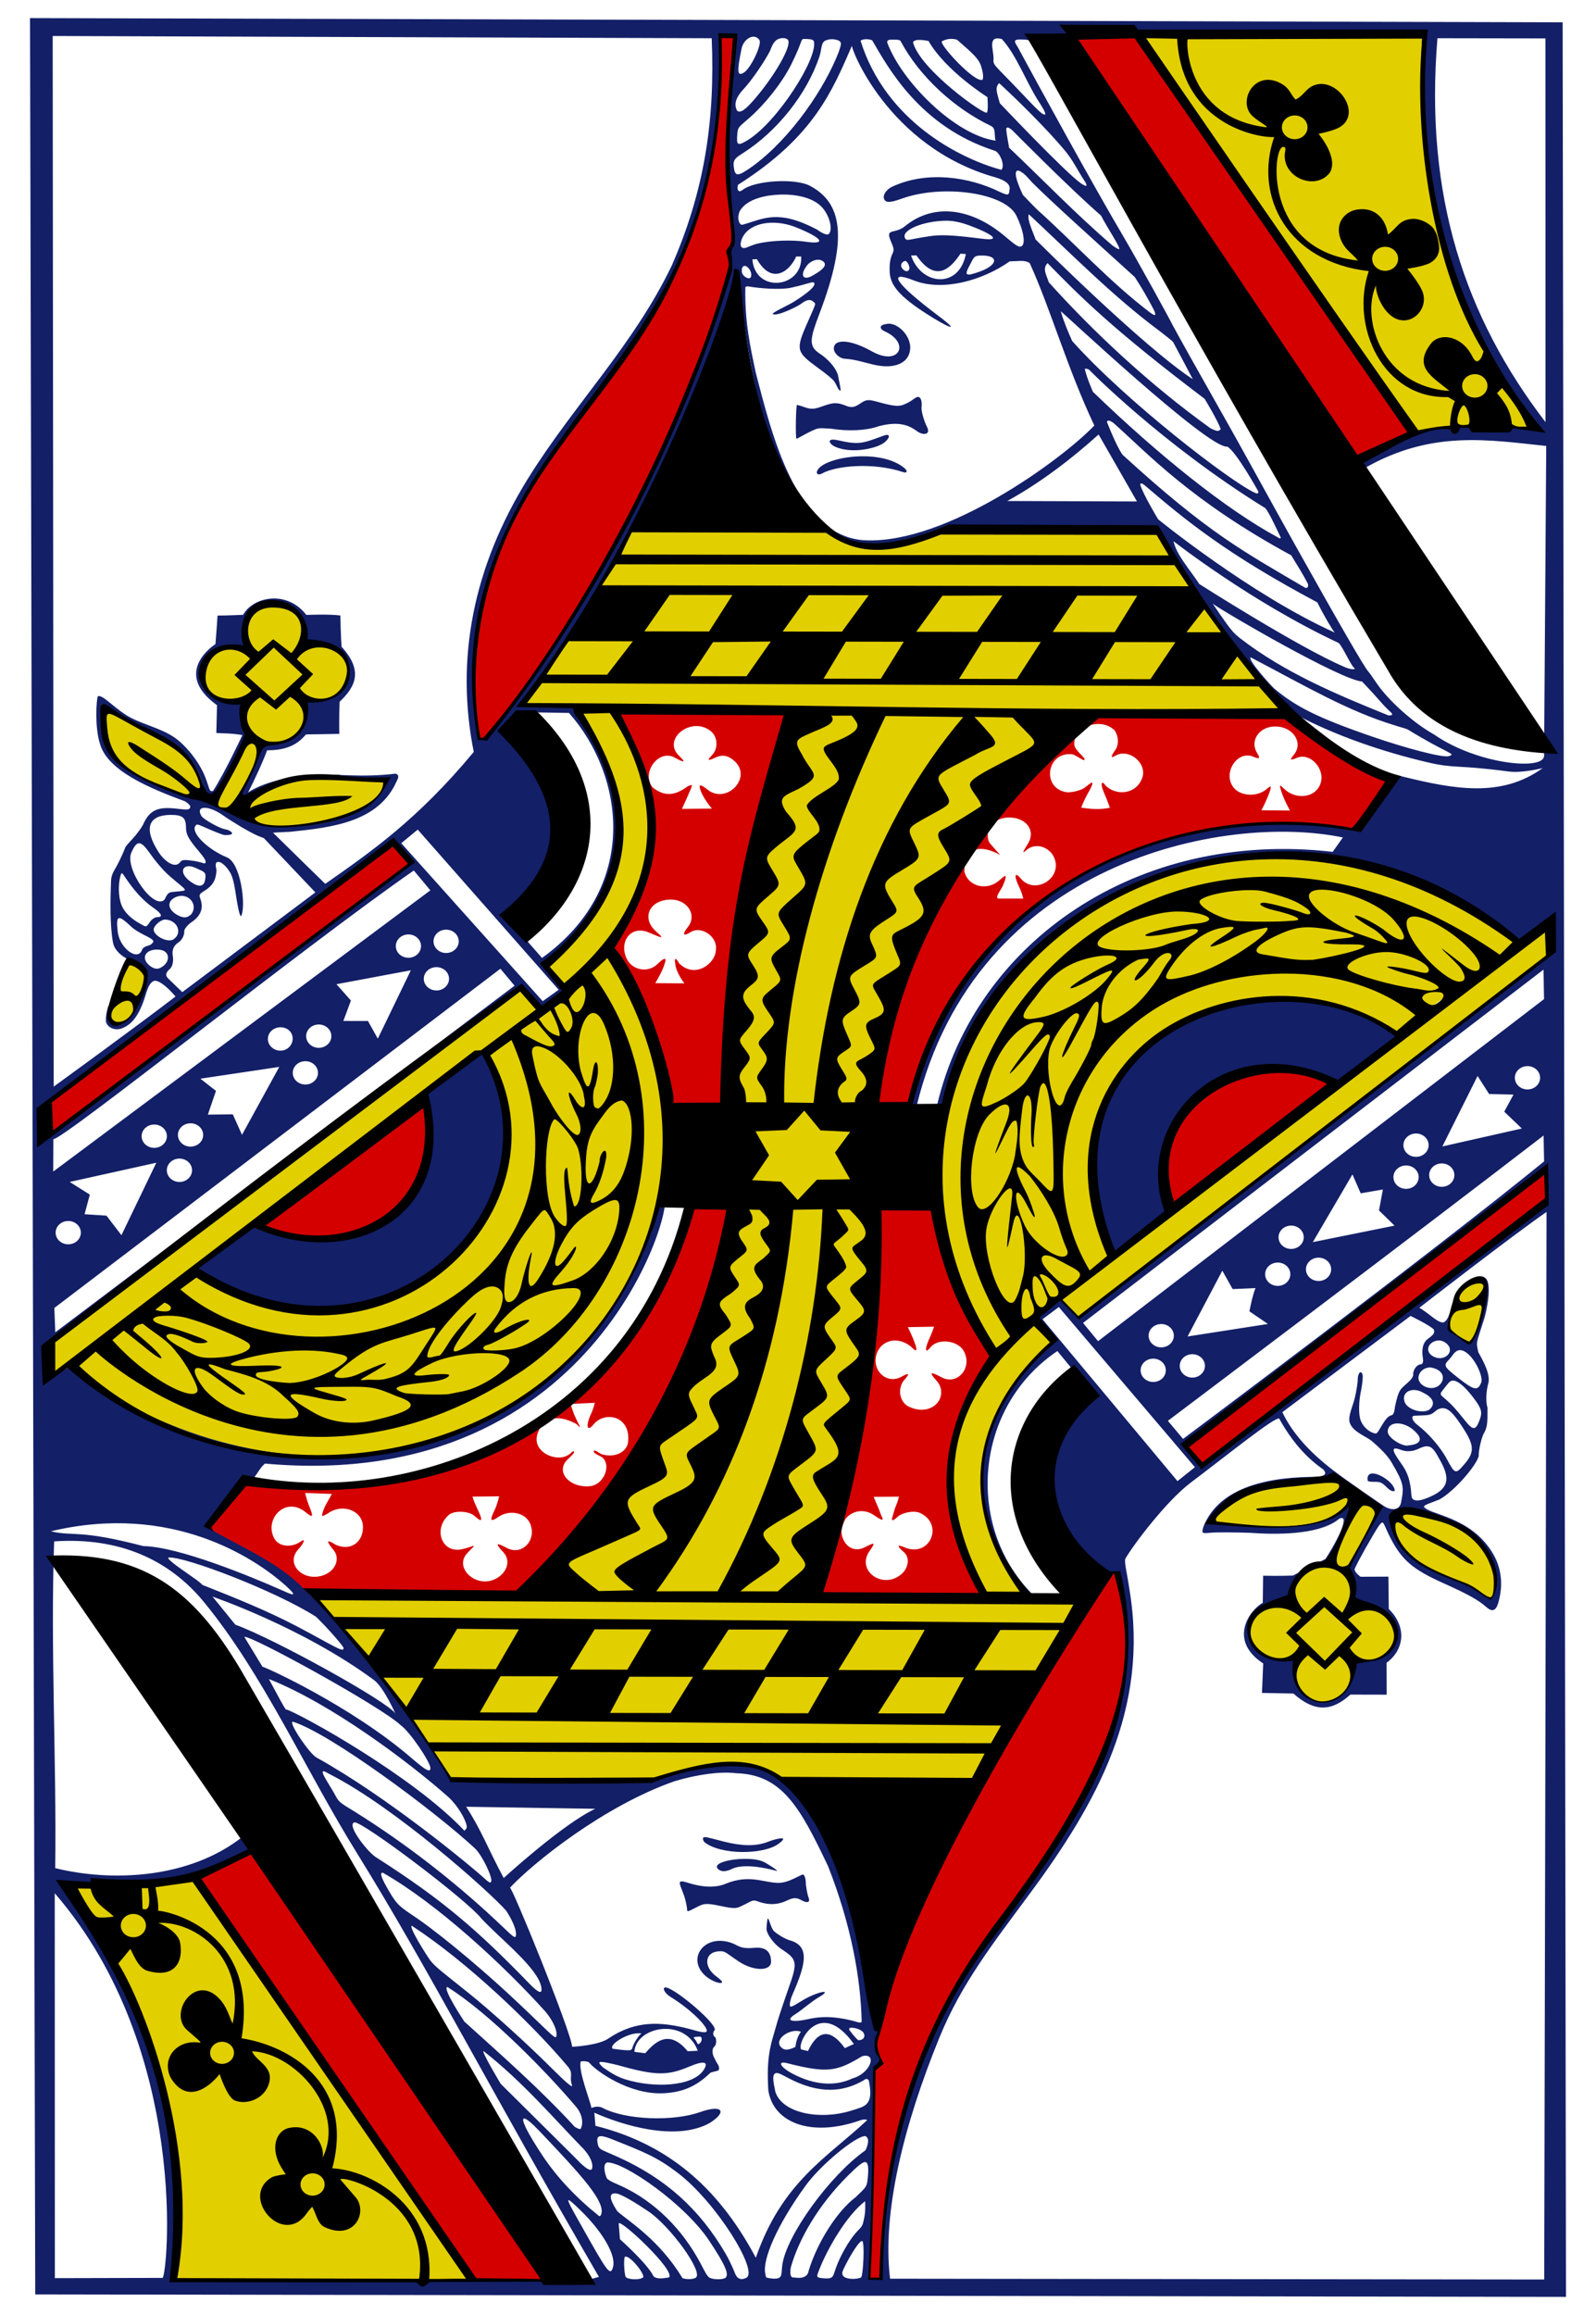 <svg width="180" height="261" viewBox="0 0 180 261" fill="none" xmlns="http://www.w3.org/2000/svg">
<g id="black-Q">
<g id="layer1">
<g id="g943">
<g id="g3405">
<path id="path3391-4" d="M98.091 256.933C98.688 249.002 98.205 240.485 98.608 234.031C98.343 233.575 99.302 232.324 99.352 232.324C98.786 231.364 98.6 228.906 99.321 226.728C104.97 206.956 115.163 191.578 125.659 177.239C134.128 200.978 107.365 217.579 101.704 238.3C99.816 245.476 100.087 250.488 99.356 256.972L98.091 256.933ZM53.647 257.163L21.931 211.668L28.843 208.57L61.439 257.017L53.647 257.163ZM94.939 173.044C95.218 174.349 96.326 175.051 97.504 174.456C98.659 173.874 98.792 173.834 98.073 174.862C96.484 177.131 99.689 179.334 101.753 177.389C102.487 176.697 102.611 175.57 101.947 174.997C101.198 174.349 101.035 174.014 102.142 174.508C104.923 175.555 106.462 171.834 103.768 170.577C103.074 170.253 101.72 170.537 101.209 171.028C100.592 171.621 100.506 171.412 100.671 170.952C100.769 170.68 100.838 170.238 101.071 169.711C101.254 169.298 101.385 168.735 101.385 168.735L98.542 168.758C98.542 168.758 98.771 169.361 99.003 169.868C99.221 170.345 99.303 170.702 99.409 170.901C99.791 171.616 99.331 171.351 98.564 170.821C97.48 170.072 96.119 170.28 95.343 171.261C95.056 171.839 94.816 172.439 94.939 173.044ZM99.114 136.079L105.228 135.921L111.918 153.093C106.522 161.347 105.053 170.664 111.296 180.121L91.91 180.118C96.484 165.892 97.215 150.795 99.114 136.079ZM105.464 158.418C106.286 157.741 106.393 156.511 105.647 155.689C104.709 154.655 104.925 154.603 106.184 155.279C108.002 156.254 109.746 154.154 108.676 152.292C107.996 151.11 105.792 150.845 104.947 151.894C104.242 152.768 104.322 151.967 104.865 150.804C105.064 150.377 105.351 149.574 105.351 149.574L102.388 149.625C102.388 149.625 102.769 150.402 102.972 150.9C103.511 152.223 103.532 152.642 102.7 151.79C100.895 150.382 98.772 151.397 98.749 153.415C98.764 154.967 100.283 155.966 101.615 155.243C102.425 154.803 102.788 154.698 101.875 155.709C101.245 156.672 101.468 157.902 102.297 158.48C103.432 159.118 104.649 159.084 105.464 158.418ZM64.502 163.7C64.74 163.538 64.828 163.645 64.681 163.863C64.557 164.049 64.237 164.314 63.964 164.594C62.579 166.014 64.364 167.825 66.593 167.549C68.111 167.361 69.005 165.155 67.886 164.282C67.523 164.057 67.239 164.014 66.964 163.706C66.942 163.584 67.004 163.501 67.139 163.549C67.336 163.626 67.74 163.929 67.944 163.981C69.353 164.337 70.418 163.8 70.778 162.879C71.006 161.815 70.79 160.671 69.851 160.072C68.978 159.528 67.685 159.681 66.929 160.606C66.156 161.552 66.052 160.65 66.685 159.344C66.922 158.854 67.086 158.157 67.086 158.157L64.362 158.287C64.362 158.287 64.506 158.829 64.745 159.453C65.347 160.877 65.78 161.285 65.008 160.549C61.685 158.731 60.576 161.194 60.519 162.174C60.413 164.019 63.315 165.071 64.502 163.7ZM77.873 135.889L82.787 135.912C79.047 154.132 71.425 169.386 58.629 179.872L34.587 179.764L23.015 172.252L27.5 166.884C58.017 169.843 71.042 155.865 77.873 135.889ZM55.673 178.103C57.112 177.518 57.714 176.012 56.764 174.999C55.906 174.084 55.818 173.798 57.139 174.512C58.905 175.468 60.618 173.569 59.755 171.706C59.217 170.547 57.517 170.186 56.291 170.971C55.214 171.712 55.235 171.38 55.8 170.209C56.079 169.629 56.295 168.699 56.295 168.699L53.282 168.733C53.282 168.733 53.499 169.396 53.717 169.851C54.218 170.894 54.399 171.373 54.166 171.375C54.053 171.376 53.681 171.058 53.464 170.872C52.865 170.362 51.225 170.263 50.615 170.8C48.809 172.388 49.819 175.173 52.114 174.663C53.596 174.334 53.936 173.813 52.706 175.1C51.191 176.686 53.529 178.973 55.673 178.103ZM36.672 177.519C37.919 176.978 38.338 175.65 37.642 174.791C36.942 173.926 36.596 173.369 37.843 174.149C39.501 174.924 40.954 173.901 40.936 172.155C40.917 170.326 38.699 169.469 37.064 170.568C36.788 170.753 36.448 170.92 36.387 170.921C36.188 170.923 36.552 169.934 36.95 169.287C37.123 169.006 37.428 168.434 37.428 168.434L34.415 168.323C34.415 168.323 34.582 169.082 34.817 169.667C35.295 170.854 35.412 171.25 34.572 170.575C32.31 168.612 29.889 171.103 30.838 173.258C31.341 174.471 32.887 174.473 33.8 173.869C34.629 173.276 34.205 174.063 33.636 174.688C32.085 176.394 34.35 178.519 36.672 177.519ZM174.331 132.047L174.483 135.418L135.497 165.366L133.869 163.05L174.331 132.047ZM29.527 138.124C35.139 134.444 41.386 127.83 47.547 124.388C52.024 133.953 41.461 143.306 29.527 138.124ZM132.398 135.872C126.795 117.959 153.42 119.194 150.07 122.99L132.398 135.872ZM5.875 123.972L44.467 94.971L46.213 97.417L5.5 128.161L5.875 123.972ZM111.497 94.825C111.605 95.129 112.769 96.289 112.771 96.394C112.438 96.164 110.461 95.135 109.492 96.131C109.154 96.495 108.723 97.368 108.767 98.272C109.169 99.891 111.16 100.466 112.577 99.359C112.985 99.041 113.336 98.654 113.418 98.791C113.49 98.909 113.267 99.466 113.084 99.906C112.874 100.358 112.096 101.308 112.66 101.308L115.396 101.307C115.396 101.307 115.296 100.714 114.97 100.057C114.361 98.83 114.387 98.165 115.124 99.049C116.558 100.772 119.348 99.342 119.06 97.279C118.853 95.79 117.225 94.936 116.025 95.644C115.894 95.721 115.509 96.073 115.454 96.075C115.307 96.081 115.71 95.514 115.976 95.043C116.863 93.479 115.547 92.027 113.53 92.18C112.878 92.229 112.164 92.607 112.16 92.661C111.402 93.225 111.275 94.202 111.497 94.825ZM144.796 80.3C148.646 83.586 152.497 85.997 156.349 88.104L152.7 93.412C128.045 91.26 110.096 100.25 102.567 124.688L98.501 125.404C100.059 110.155 105.613 95.04 121.975 80.287L144.796 80.3ZM121.157 83.911C121.163 84.634 122.596 85.496 122.277 85.695C122.13 85.767 121.276 85.077 120.884 85.038C118.037 84.754 117.439 88.847 120.26 89.312C120.814 89.403 121.961 89.086 122.301 88.828C122.753 88.486 123.067 88.204 123.16 88.235C123.333 88.293 122.937 89.023 122.627 89.564C122.338 90.066 121.935 91.049 121.935 91.049C123.063 91.24 124.153 91.285 125.172 91.068C125.172 91.068 124.88 90.213 124.59 89.56C124.219 88.726 124.141 88.198 124.392 88.254C124.499 88.278 124.62 88.539 124.847 88.719C126.247 89.835 128.305 89.362 128.849 87.624C129.36 85.99 127.248 84.303 125.772 85.216C125.257 85.534 125.257 85.294 125.772 84.578C126.242 83.924 126.129 82.931 125.705 82.341C124.161 80.82 121.091 81.901 121.157 83.911ZM144.389 88.798C144.312 88.433 144.412 88.537 144.826 88.937C146.121 90.189 148.357 89.999 148.929 88.343C149.5 86.691 147.769 84.797 146.256 85.444C145.468 85.78 145.455 85.661 145.906 85.12C147.068 83.727 145.793 81.886 143.804 81.903C141.986 81.919 140.912 83.536 141.794 84.927C142.155 85.497 142.037 85.619 141.4 85.332C139.543 84.494 137.803 87.213 139.162 88.83C139.961 89.78 141.814 89.883 142.876 88.943C143.441 88.442 143.436 88.682 143.024 89.719C142.665 90.622 142.268 91.352 142.268 91.352L145.485 91.384C145.485 91.384 144.629 89.872 144.389 88.798ZM75.422 125.259C75.422 125.259 70.669 112.954 69.045 107.057C72.599 99.221 77.457 91.63 69.335 80.326L89.126 80.307C82.988 93.121 82.796 125.485 81.36 125.561L75.422 125.259ZM77.185 110.869C77.185 110.869 76.21 109.624 76.153 108.617C76.036 107.971 76.216 107.931 76.579 108.591C78.338 110.396 80.727 108.66 80.741 107.063C80.947 105.603 79.102 104.348 77.915 105.076C77.083 105.585 76.857 105.438 77.6 104.488C78.646 103.15 77.512 101.405 75.645 101.421C73.216 101.442 72.282 103.54 74.02 105.041C75.304 106.15 74.107 105.494 73.086 105.096C71.099 104.322 69.791 106.194 70.68 108.086C71.293 109.392 73.1 109.735 74.163 108.68C74.745 108.102 75.282 107.764 74.965 108.638C74.799 109.346 73.908 110.844 73.908 110.844L77.185 110.869ZM80.286 91.165C80.286 91.165 79.117 89.804 78.917 88.781C78.849 88.405 79.137 88.501 79.801 89.03C81.927 90.725 84.858 87.698 82.878 85.843C82.197 85.205 81.504 85.019 80.707 85.403C79.712 85.881 79.792 85.649 80.289 85.153C81.017 84.426 80.966 83.097 80.184 82.45C78.023 80.662 74.592 83.316 76.6 85.227C77.475 86.058 77.06 85.95 76.097 85.415C74.275 84.403 72.252 87.164 73.618 88.79C75.239 90.062 76.457 89.439 77.581 88.643C77.825 88.525 78.036 88.471 78.037 88.569C78.039 88.752 76.911 91.197 76.911 91.197L80.286 91.165ZM54.344 83.462C53.137 83.385 52.293 72.947 53.776 69.644C56.949 55.709 66.572 45.571 72.566 37.042C82.18 24.341 81.027 3.218 81.433 4.061L82.793 4.209C82.793 4.209 81.717 16.59 82.302 22.185C82.912 27.104 82.775 27.41 82.394 27.897C82.292 28.356 82.438 29.696 82.33 30.157C78.027 48.362 67.806 67.073 57.262 81.194L54.344 83.462ZM153.008 51.804L120.711 4.514L128.495 3.878C131.376 8.116 159.433 48.524 159.433 48.524L153.008 51.804Z" fill="#D40000"/>
<path id="path3395-8" d="M19.268 257.95C22.975 245.467 13.052 216.404 6.824 212.599C14.137 212.326 22.932 212.462 22.656 211.828C22.656 211.828 53.667 257.122 53.413 257.362C53.173 257.588 19.268 257.95 19.268 257.95ZM145.436 187.297C137.902 186.295 140.885 180.513 145.731 179.92C145.1 180.016 146.256 177.044 150.166 175.847C151.056 174.36 151.757 171.819 152.572 170.64C150.228 171.34 147.378 173.166 136.739 171.706C137.674 167.042 147.855 166.263 151.525 166.991C153.644 167.45 155.731 170.375 156.375 170.437C162.911 169.441 171.213 174.922 168.688 180.469C168.297 181.26 167.306 179.527 165.108 178.785C158.003 176.389 157.512 172.829 155.88 171.233C155.286 171.129 152.131 176.879 152.131 176.879L153.106 180.79C154.811 180.648 162.381 184.992 152.942 187.911C150.318 196.223 145.416 190.346 145.436 187.297ZM163.364 150.19C162.962 149.81 163.687 147.222 164.646 145.735C165.165 144.931 166.36 144.393 167.06 144.508C168.307 144.712 168.109 146.39 166.447 151.299C166.376 152.008 164.69 152.079 163.364 150.19ZM13.355 115.552C11.287 115.542 13.152 110.343 14.427 108.693C14.845 108.181 16.494 109.276 16.577 110.03C16.727 111.38 14.476 116.089 13.355 115.552ZM11.955 80.178C14.478 80.745 18.457 83.102 20.359 84.395C22.723 86.033 22.071 89.24 23.964 89.528C25.245 88.945 27.6 83.694 27.6 83.694C27.6 83.694 28.194 80.996 26.527 80.162C22.38 78.087 22.458 75.852 22.722 75.654C23.959 72.704 26.409 73.233 27.734 73.071C27.765 71.454 27.714 68.043 31.329 68.4C34.491 68.682 34.795 72.862 33.465 72.899C33.44 72.828 39.447 72.111 39.382 75.776C39.346 77.763 35.779 80.3 34.671 79.375C34.671 79.375 35.258 83.337 29.873 84.686C28.614 85.867 27.578 90.901 27.579 90.454C30.829 87.75 35.913 87.123 43.93 88.108C38.946 96.62 25.218 92.611 24.147 90.96C17.24 89.02 10.762 86.499 11.955 80.178ZM71.159 59.854C78.468 60.48 86.469 58.371 92.546 59.504C93.238 59.593 93.989 60.542 94.406 60.753C97.545 62.344 100.835 61.856 105.895 60.094C107.145 59.659 130.322 59.863 130.322 59.863C135.588 67.086 144.949 80.672 145.154 80.213C145.154 80.213 132.306 80.057 126.386 80.372C122.224 80.593 124.67 81.122 121.78 81.233C101.499 95.271 97.586 125.672 97.586 125.672C97.586 125.672 104.026 124.116 105.705 125.762C113.708 104.229 128.843 94.415 149.919 96.376C159.659 97.282 171.266 106.162 171.266 106.162L150.389 121.821C134.254 114.259 127.293 136.46 132.193 136.523L174.232 104.848C174.232 104.848 174.945 107.441 174.873 107.528C171.874 111.152 121.756 148.65 121.756 148.65L119.563 146.401C119.563 146.401 118.181 147.532 117.453 148.286C117.379 149.517 117.845 150.561 118.853 151.526C108.925 158.87 108.572 172.373 115.866 179.756C115.866 179.756 112.625 179.963 112.284 180.016C108.164 180.662 103.94 161.869 112.121 153.14C108.016 145.661 105.497 135.492 104.982 135.019C105.09 136.217 98.479 135.809 98.479 135.809C97.946 150.991 96.205 165.878 92.234 180.218L122.605 180.871L109.637 201.607C109.637 201.607 95.129 201.248 88.879 200.834C82.359 197.311 78.592 199.975 72.464 201.266C63.748 201.489 50.918 201.093 50.918 201.202C46.581 193.201 41.916 187.315 35.573 180.452C34.768 179.206 61.374 180.018 61.374 180.018C61.374 180.018 74.709 161.428 77.141 156.176C79.04 152.076 83.31 137.147 83.31 137.147C83.504 137.926 80.902 133.26 74.819 133.355C69.731 164.275 29.983 174.629 6.114 154.685L5.898 151.088L58.655 111.644L60.991 114.151C60.488 113.777 28.604 138.234 29.133 138.08C38.56 142.664 49.486 138.983 48.245 123.984C55.73 118.996 62.361 113.183 68.881 107.248C69.021 107.016 76.116 122.043 75.935 124.932C80.034 123.666 82.455 126.339 82.379 125.883C80.922 117.197 89.204 84.287 89.368 80.501C84.803 80.154 78.749 80.3 69.255 79.936C76.855 93.603 74.188 102.849 63.513 111.244L61.288 108.649C62.192 109.117 76.88 97.4 65.105 79.84C64.564 79.881 58.882 79.355 58.882 79.355C58.882 79.355 70.566 62.273 71.159 59.854ZM127.871 3.511C127.871 3.511 161.121 2.826 161.13 3.727C160.038 20.25 164.173 35.33 174.195 49.287C174.195 49.287 159.469 48.78 159.738 48.952L127.871 3.511Z" fill="#E2CF00"/>
<path id="path3393-8" d="M176.238 2.516L3.386 2.041L3.974 258.68L176.614 258.958L176.238 2.516ZM160.425 3.508C160.412 3.494 158.146 30.653 173.434 48.468C164.077 47.142 158.716 48.46 153.26 52.013L154.004 52.724C161.518 48.471 167.873 49.603 174.388 50.278L174.144 85.225C174.095 86.921 166.528 86.152 161.749 82.815C159.479 81.57 156.553 78.96 155.243 77.003C154.844 76.408 154.425 75.819 154.309 75.695C153.871 75.227 151.15 70.518 146.156 61.604C143.617 57.072 140.261 50.889 137.535 46.097C135.771 42.995 132.49 37.134 132.258 36.667C131.776 35.693 128.204 29.219 126.814 26.863C123.14 20.64 117.211 9.783 115.096 5.891C114.629 4.882 113.916 4.415 115.194 4.45C115.478 4.457 115.761 4.474 115.924 4.51C116.149 4.614 116.423 4.153 116.423 4.153L160.425 3.508ZM6.234 150.21L6.13 147.462L56.435 109.219L58.034 111.129L6.234 150.21ZM54.896 83.159C54.694 83.228 54.473 83.297 54.231 83.368C52.95 78.044 53.7 70.936 55.231 65.593C57.461 58.176 61.61 52.231 66.228 46.258C76.784 32.617 81.466 22.329 81.312 3.982L82.817 4.133C82.748 7.03 82.33 9.209 82.201 13.065C82.005 17.197 82.074 20.338 82.541 24.373C82.771 26.356 82.909 27.642 82.547 27.899C82.375 28.028 82.219 28.714 82.376 28.966C82.349 29.516 82.266 30.615 82.266 30.615C79.834 41.534 66.848 69.522 54.896 83.159ZM61.13 108.001L58.475 104.976C58.475 104.976 56.43 103.446 58.273 101.723C63.601 96.743 63.648 90.402 58.518 84.691C58.174 83.966 60.123 80.311 60.123 80.311L64.171 80.38C70.471 87.495 72.169 100.052 61.13 108.001ZM64.903 79.81C65.03 79.324 58.906 79.502 58.906 79.502C62.719 74.263 65.965 68.873 69.154 63.468C74.101 55.288 80.967 40.953 83.13 30.559C84.703 42.723 86.991 60.778 98.24 61.508C101.928 61.747 106.204 59.416 106.9 59.804L130.273 59.67C135.049 68.668 140.188 74.468 146.274 80.627C150.651 82.946 155.992 84.784 161.155 85.98C164.088 86.659 164.37 86.21 170.156 86.983C171.683 87.187 174.012 86.594 173.988 86.594C169.358 89.961 164.026 88.996 158.153 87.542C157.825 87.46 157.48 87.366 157.137 87.253L152.689 93.419C142.819 91.239 111.117 92.72 102.7 124.589C102.7 124.589 103.558 124.995 103.358 124.775C110.048 97.113 138.093 91.642 151.453 94.419L150.301 96.04C128.129 93.496 110.048 106.297 105.713 124.486L106.141 124.846C114.514 97.35 149.517 87.228 171.17 106.331L175.153 103.731L175.018 107.258L121.616 148.5L119.487 146.456C119.487 146.456 119.111 146.719 118.685 147.046C117.308 148.103 116.764 148.361 117.149 148.953C117.533 149.545 119.027 150.879 119.092 151.028C110.235 157.681 107.404 170.533 115.791 179.551C116.727 180.507 116.556 180.763 116.386 179.688C108.862 172.086 109.843 158.666 119.254 152.321L121.144 154.62C116.99 163.019 114.758 176.125 125.637 177.278C129.518 186.948 125.011 198.392 119.99 206.06C114.667 214.895 108.223 222.234 104.191 231.86C102.233 235.876 99.106 247.791 99.252 256.901L98.083 256.888C98.088 253.17 98.365 248.763 98.403 245.945C98.593 232.208 98.57 233.023 98.904 232.675C99.015 232.56 99.327 232.438 99.357 232.342C99.401 232.197 99.115 231.912 99.002 231.576C98.887 231.232 98.691 230.627 98.712 230.118C98.733 229.609 99.25 228.868 99.152 228.702C96.825 221.117 96.659 207.492 89.115 201.221C85.415 198.272 80.494 198.145 74.116 200.55C60.051 200.55 62.135 201.222 50.778 200.604C46.094 192.639 40.41 184.878 34.255 179.121C31.378 176.144 27.375 174.509 23.611 172.348C25.127 169.699 26.845 167.762 28.721 166.507C29.111 165.995 29.376 165.442 29.88 165.008C68.173 168.474 76.544 134.176 74.794 135.045L74.454 135.317C63.916 170.652 26.655 169.304 7.952 153.99C7.952 153.99 5.302 156.112 5.297 153.779C5.293 151.658 6.132 151.045 6.132 151.045L58.781 111.471C59.741 112.039 60.773 113.925 61.204 113.714C62.174 113.24 63.602 112.286 63.559 111.716C63.526 111.278 61.643 108.523 61.643 108.523C75.733 95.075 69.4 89.047 64.903 79.81ZM84.976 4.138C85.229 4.137 85.468 4.248 85.646 4.508C85.965 4.977 84.684 7.707 83.894 8.187C83.147 8.642 83.094 8.112 83.638 5.47C83.798 4.696 84.419 4.141 84.976 4.138ZM162.118 4.31L174.297 4.33L174.305 47.593C165.227 35.746 160.644 22.113 162.118 4.31ZM88.245 4.295C88.549 4.283 88.817 4.361 88.904 4.566C89.215 5.295 87.423 8.443 85.209 11.052C84.06 12.405 83.481 12.797 83.124 12.473C82.823 11.856 82.834 11.139 83.891 10.014C84.763 9.086 86.249 6.917 86.862 5.702C87.126 4.989 87.39 4.345 88.245 4.295ZM100.748 4.47C101.103 4.473 101.468 4.468 101.57 4.624C103.688 8.638 107.685 12.264 111.778 14.204C112.374 14.519 112.091 15.305 112.291 15.858C107.69 15.218 101.662 9.177 100.055 4.773C100.047 4.454 100.393 4.466 100.748 4.47ZM107.944 4.478C108.858 5.34 110.297 6.382 110.619 7.364C110.817 7.967 110.961 8.658 110.821 8.983C110.02 9.444 106.055 5.174 106.209 4.676C106.715 4.369 107.35 4.305 107.944 4.478ZM90.715 4.389C91.106 4.403 91.702 4.384 91.789 4.656C92.282 6.516 87.677 13.754 84.325 15.802C83.133 16.529 83.057 16.338 83.155 15.114C83.22 14.291 83.305 14.357 84.529 13.28C86.276 11.742 88.185 9.369 89.237 7.264C90.585 4.564 90.257 4.394 90.715 4.389ZM93.831 4.422C94.267 4.424 94.674 4.561 94.787 4.741C94.939 4.984 94.733 5.379 94.59 5.867C93.07 9.824 89.299 15.516 84.877 18.746C83.157 19.968 82.866 19.96 82.744 18.695C82.673 17.96 83.038 17.746 83.847 17.23C87.598 14.833 90.972 10.669 92.405 6.412C92.684 5.583 92.579 4.838 93.068 4.587C93.294 4.47 93.568 4.421 93.831 4.422ZM117.067 11.321C117.246 11.606 118.528 13.467 117.479 12.765C117.049 12.437 116.267 11.612 115.023 10.301C112.08 7.199 111.991 7.391 112.051 6.621C112.082 5.617 111.309 3.968 112.985 4.398C114.63 6.193 115.661 9.084 117.067 11.321ZM103.657 4.5C103.991 4.495 104.387 4.553 104.716 4.615C106.651 7.994 111.384 10.966 111.366 10.951C111.366 10.951 111.483 12.42 111.31 12.68C111.21 13.132 103.792 7.899 102.971 4.773C103.051 4.572 103.323 4.504 103.657 4.5ZM98.371 4.553C100.109 7.519 103.695 14.252 112.146 16.982C112.753 17.106 113.398 18.708 112.932 19.148C108.298 17.896 99.895 13.684 97.056 4.591C97.335 4.35 98.074 4.389 98.371 4.553ZM96.099 5.125C95.809 5.129 100.07 16.568 112.263 19.997C113.317 20.305 113.935 20.728 113.867 21.306C113.781 22.034 113.806 22.124 112.633 21.578C109.308 19.965 104.566 19.204 100.6 21.06C99.982 21.349 99.353 22.141 99.85 22.641C100.134 22.896 100.833 22.708 101.726 22.389C106.34 20.736 113.397 21.724 114.638 24.335C115.52 26.189 115.668 27.555 115.184 27.781C114.815 27.954 114.19 27.331 113.09 26.434C109.586 23.581 105.393 22.782 102.052 25.512C101.329 26.103 100.615 26 100.363 26.243C100.118 26.479 100.407 27.011 100.611 27.531C100.824 28.074 100.833 28.222 100.619 28.68C100.326 29.308 100.313 30.112 100.344 30.71C100.42 32.168 101.461 33.426 104.458 35.354C106.793 36.856 108.619 37.701 105.778 35.565C100.873 31.877 99.985 30.376 103.166 31.656C106.342 32.843 110.752 31.666 113.877 29.468C114.939 29.454 115.572 29.283 116.131 29.661C118.449 34.72 120.339 41.45 123.422 47.976C119.719 51.833 106.834 61.271 97.661 60.919C89.74 60.614 86.966 48.617 85.227 41.986C84.643 39.18 83.975 36.325 84.063 32.364C84.063 32.364 84.207 32.257 84.411 32.293C85.739 32.527 88.023 32.692 89.184 32.443C91.293 31.991 91.717 31.644 91.84 31.931C91.984 32.27 91.105 33.032 89.57 34C88.902 34.422 86.958 35.284 87.163 35.411C87.626 35.699 89.978 34.547 90.372 34.238C90.988 33.758 91.409 33.728 91.703 33.994C92.047 34.306 92.118 33.975 90.977 36.582C89.719 39.455 89.838 39.716 92.277 41.491C93.125 42.108 93.9 42.725 94.085 42.994C94.319 43.348 94.477 43.764 94.585 43.899C94.997 44.41 94.745 43.587 94.501 42.28C94.218 41.313 93.195 40.351 92.469 39.882C91.138 39.023 91.346 38.182 92.455 35.264C95.727 26.657 94.904 22.815 91.323 20.938C89.709 20.092 85.183 20.31 83.755 21.41C83.051 21.952 83.15 20.886 83.262 20.814C91.87 15.362 93.896 10.15 96.099 5.125ZM112.686 9.371C115.122 11.616 118.153 14.663 119.978 16.829C120.98 17.985 121.507 19.169 122.304 20.382C122.455 20.602 122.605 20.853 122.497 20.955C122.457 20.999 122.108 20.81 121.914 20.675C120.128 19.425 112.759 11.636 112.759 11.636C112.421 10.358 112.185 9.922 112.686 9.371ZM114.135 14.653C114.135 14.653 120.52 21.124 124.179 24.308C124.897 25.71 126.274 27.729 126.238 28.069C126.223 28.219 125.457 27.67 125.457 27.67C121.413 24.212 117.679 20.327 113.799 16.644C113.835 16.664 113.494 15.122 113.491 14.5C113.58 14.196 113.968 14.532 114.135 14.653ZM127.982 31.237C128.84 32.535 129.466 33.696 129.879 34.458C130.56 35.666 130.331 35.7 129.729 35.253C125.158 31.78 121.333 27.555 117.029 23.681C116.47 23.147 115.354 21.961 115.354 21.961C115.394 22.004 113.954 19.172 114.861 19.231C115.57 19.487 116.035 20.201 116.492 20.655C118.749 22.899 123.049 26.755 127.982 31.237ZM88.068 21.938C89.956 21.888 91.815 22.343 92.751 23.415C93.603 24.391 93.945 25.933 93.471 26.38C93.174 26.659 92.127 25.87 92.127 25.87C87.686 23.555 86.153 24.664 83.739 25.338C83.395 25.434 83.031 24.575 83.473 23.727C84.361 22.318 86.605 21.976 88.068 21.938ZM116.04 24.167C120.788 28.585 125.61 33.493 130.748 37.294C131.468 37.864 131.963 38.23 132.291 38.536C132.968 39.783 134.525 42.751 134.525 42.751C129.017 39.175 116.617 26.859 116.754 26.941C116.878 26.999 115.719 24.689 116.04 24.167ZM106.731 24.883C107.599 24.876 108.551 25.13 109.301 25.407C111.695 26.29 113.202 27.229 110.72 26.913C107.268 26.473 106.088 26.448 104.823 26.634C102.473 26.979 102.29 27.22 102.085 26.875C101.548 25.968 104.125 24.901 106.731 24.883ZM87.126 25.11C87.992 25.106 88.932 25.284 89.852 25.658C92.779 26.848 93.293 27.62 90.8 27.245C89.506 27.05 87.133 27.066 85.433 27.468C84.894 27.596 84.298 27.884 84.159 27.925C83.556 28.102 83.39 27.686 83.649 26.987C84.097 25.781 85.473 25.116 87.126 25.11ZM108.326 28.601L108.931 28.643C108.168 32.599 103.896 32.206 102.752 28.805L103.356 28.794C105.601 32.048 107.288 30.139 108.326 28.601ZM110.706 28.81C112.681 28.793 112.551 29.89 110.493 30.622C108.916 31.184 108.738 31.082 109.318 29.991C109.875 28.942 109.818 28.818 110.706 28.81ZM90.362 28.92C90.548 32.486 85.176 33.131 84.853 29.242L85.364 29.22C87.118 32.28 89.154 30.437 89.792 28.919L90.362 28.92ZM92.75 29.411C93.357 29.796 92.979 30.323 91.657 31.065C90.465 31.749 90.16 30.919 91.144 29.772C91.557 29.402 92.234 29.097 92.75 29.411ZM102.065 29.421C102.3 29.353 102.855 30.318 102.38 30.548C102.098 30.684 101.681 30.289 101.634 29.998C101.598 29.767 101.756 29.511 102.065 29.421ZM118.148 29.669C121.725 33.328 125.327 37.001 135.865 44.968C135.865 44.968 137.351 47.424 137.674 48.383C137.417 48.675 137.283 48.642 136.544 48.301C129.671 43.375 123.283 37.387 118.282 31.823C118.045 31.038 117.516 30.28 118.148 29.669ZM83.976 29.979C84.383 29.967 84.956 30.809 84.638 31.314C84.376 31.504 83.971 31.208 83.795 30.977C83.62 30.747 83.626 30.325 83.735 30.139C83.799 30.03 83.882 29.981 83.976 29.979ZM119.636 35.095C119.609 34.967 136.275 50.649 138.417 50.353C139.414 50.898 141.886 55.351 141.886 55.351C141.957 55.492 141.946 55.753 141.543 55.568C138.723 54.272 126.939 45.195 120.919 38.443C120.48 37.46 119.948 36.211 119.636 35.095ZM99.786 37.361C102.695 38.667 101.437 41.334 98.368 39.632C95.949 38.266 94.029 38.14 94.041 39.317C94.046 39.815 94.704 40.456 95.343 40.45C96.54 40.523 97.624 40.93 98.8 41.17C100.634 41.538 102.007 41.089 102.469 40.06C103.252 38.312 101.402 36.401 100.18 36.501C98.958 36.6 99.265 37.142 99.786 37.361ZM122.831 41.678C122.628 41.512 131.118 50.147 142.701 57.288C143.15 57.769 144.266 60.258 144.444 60.594C144.398 60.828 144.143 60.598 144.143 60.598C138.292 57.456 130.572 51.233 123.262 44.172C123.262 44.172 122.56 42.608 122.346 41.592C122.505 41.524 122.678 41.613 122.831 41.678ZM103.504 44.751C103.24 44.784 102.886 45.152 102.45 45.374C101.557 45.826 101.274 45.947 99.084 45.335C97.895 45.003 97.702 45.026 96.991 45.511C96.37 45.935 96.025 46.005 95.333 45.717C94.088 45.198 93.51 45.573 92.356 45.944C91.256 46.31 90.879 45.861 89.891 45.651C89.76 45.653 89.697 49.342 89.827 49.461C89.872 49.502 90.857 48.906 91.414 48.645C92.374 48.195 92.236 48.266 93.635 48.322C95.7 48.655 97.745 48.547 99.13 48.047C100.852 47.599 102.197 47.685 103.385 48.588C104.106 49.137 105.064 49.049 104.506 48.041C104.313 47.693 103.878 46.411 103.932 45.934C104.012 45.222 103.842 44.766 103.556 44.751C103.539 44.75 103.522 44.748 103.504 44.751ZM125.557 47.663C129.465 51.143 134.283 56.451 145.627 62.611C146.217 63.571 147.015 64.847 147.519 65.842C147.565 66.117 147.491 66.362 147.201 66.267C140.192 62.141 136.294 60.136 126.583 51.252C125.981 50.352 125.339 48.821 124.841 47.572C124.947 47.221 125.396 47.574 125.557 47.663ZM123.902 48.986L128.231 56.536L113.606 56.484C117.326 54.441 120.879 51.715 123.902 48.986ZM99.66 49.117C97.257 49.996 96.893 50.179 94.513 49.639C93.125 49.324 93.505 50.068 94.214 50.377C96.01 51.159 98.614 50.613 99.58 49.999C100.217 49.621 100.655 48.753 99.66 49.117ZM97.19 51.441C94.675 51.47 92.3 52.277 92.122 53.222C92.087 53.404 92.293 53.61 92.684 53.393C94.39 52.447 98.622 52.144 101.821 53.218C102.339 53.392 102.429 53.094 101.893 52.684C100.698 51.767 98.91 51.422 97.19 51.441ZM129.104 54.715C133.83 58.764 138.392 62.49 148.571 67.916C149.301 69.398 150.359 71.171 150.545 71.325C141.005 67.022 130.614 58.544 130.614 58.544C130.614 58.544 128.981 55.843 128.608 54.686C128.574 54.296 128.971 54.617 129.104 54.715ZM132.352 61.017C132.352 61.017 141.056 67.851 150.985 72.496C151.387 72.854 152.383 75.05 152.709 75.286C153.038 75.524 152.314 75.522 151.599 75.18C146.403 72.956 135.262 65.846 135.262 65.846C134.195 64.222 132.667 62.532 132.352 61.017ZM27.98 89.346C28.78 87.77 29.596 86.017 30.126 84.586C32.499 84.613 33.668 83.792 34.511 82.802C35.714 82.774 36.634 82.78 38.272 82.739C38.221 81.241 38.299 79.121 38.299 79.121C39.963 77.542 41.092 75.718 38.524 72.919C38.524 72.919 38.422 71.616 38.389 69.394C37.203 69.218 34.543 69.327 34.543 69.327C32.399 66.524 28.583 67.223 27.423 69.314C27.423 69.314 25.709 69.398 24.533 69.4C24.508 69.993 24.3 72.616 24.3 72.616C24.3 72.616 19.282 75.77 24.475 79.505L24.399 82.636C25.372 82.71 26.07 82.65 27.339 82.878C27.339 82.878 25.341 87.148 24.029 89.173C23.582 89.281 23.689 89.044 23.151 87.626C22.503 85.954 21.035 84.126 19.789 83.225C18.099 82.014 15.785 81.636 14.172 80.585C12.617 79.571 11.52 78.265 11.025 78.507C10.863 79.014 10.678 81.931 11.26 83.807C12.08 86.892 16.872 88.866 20.875 90.348C21.183 90.533 21.456 90.812 21.457 90.912C21.462 91.423 20.93 91.265 19.615 91.141C17.63 90.955 16.807 91.456 16.108 93.024C15.899 93.41 15.403 94.076 15 94.517C14.598 94.958 14.177 95.388 14.118 95.576C14.059 95.763 13.645 96.715 13.235 97.51C12.982 97.999 12.562 98.512 12.53 99.236C12.433 101.446 12.392 104.415 12.747 106.287C13.009 107.662 14.885 108.455 15.531 108.568C16.523 108.741 16.702 109.672 16.545 110.434C15.773 114.189 13.431 116.485 12.684 115.25C12.488 114.925 12.283 113.389 12.227 113.408C12.192 113.42 11.833 114.713 11.968 115.239C12.114 115.805 12.894 116.223 13.665 115.966C14.809 115.584 15.71 114.538 16.424 112.156C16.717 111.181 16.993 110.638 17.486 110.568C18.39 110.627 19.795 112.351 19.795 112.351C15.097 115.959 6.055 122.509 6.055 122.509L5.942 4.058L80.267 4.311C80.664 13.702 79.417 21.601 75.755 29.961C71.418 38.965 64.702 45.651 59.557 53.937C53.344 63.94 51.342 74.324 53.431 84.775C47.089 92.427 41.752 96.096 36.683 99.648C36.683 99.648 32.895 95.952 30.792 93.883C30.792 93.883 31.681 93.817 32.721 93.779C37.53 93.288 42.735 92.666 44.754 88.04C45.041 87.525 44.921 87.297 44.581 87.225C40.816 87.702 37.546 87.207 35.41 87.343C30.189 87.676 27.98 89.346 27.98 89.346ZM28.547 92.756C28.547 92.756 22.511 90.09 22.063 90.014C19.43 89.568 13.085 86.497 12.016 84.414C11.877 84.142 11.533 80.345 11.422 79.567C11.46 79.32 11.568 79.329 11.831 79.507C12.508 79.94 15.137 81.531 16.108 81.969C20.117 83.779 21.668 85.066 22.645 87.782C22.89 88.462 23.146 89.17 23.292 89.316C23.612 89.638 23.748 89.611 24.151 89.327C25.874 87.271 26.682 85.559 27.482 83.351C27.586 83.105 27.81 82.853 27.679 82.496C27.367 81.521 26.598 80.256 27.389 79.303C24.874 79.405 22.471 77.702 22.782 76C23.457 72.847 24.903 73.418 27.615 72.963C27.315 65.668 34.693 67.451 34.665 72.532C42.772 73.177 38.927 80.107 34.219 79.038C36.08 82.983 30.465 84.452 29.678 83.78C29.358 85.053 27.214 89.151 26.757 90.37C32.772 86.44 42.436 88.204 43.837 87.954C40.333 94.701 28.925 93.039 28.547 92.756ZM136.778 68.067C138.301 69.156 151.224 76.662 153.611 76.835C153.611 76.835 154.752 78.024 155.694 79.105C156.572 80.112 156.895 80.271 156.996 80.474C157.097 80.677 156.664 80.666 156.592 80.658C150.776 78.309 144.86 75.837 139.834 71.938C139.156 71.404 139.004 71.161 138.67 70.754C138.228 70.21 136.915 68.27 136.778 68.067ZM141.054 74.112C146.965 77.197 151.989 80.187 157.377 81.8C158.146 82.068 158.538 82.087 158.921 82.337C159.304 82.588 160.945 83.531 161.333 83.742C163.79 85.081 164.043 85.018 163.433 85.241C162.757 85.487 158.439 84.313 154.792 83.059C148.321 80.835 146.034 79.575 143.696 77.618C143.17 77.112 140.715 74.387 141.054 74.112ZM23.058 91.076C23.557 91.066 24.354 91.354 25.184 91.945C26.073 92.577 28.254 93.901 29.155 94.261C29.616 94.445 29.76 94.492 29.76 94.492L35.567 100.612L20.564 111.853C20.564 111.853 19.35 110.7 18.964 110.315C18.599 109.95 18.704 109.648 19.162 109.236C19.528 108.906 19.558 108.188 19.497 107.836C19.407 107.313 19.422 106.724 20.139 106.237C20.717 105.845 20.808 105.156 20.781 104.966C20.759 104.813 21.095 104.31 21.596 103.973C22.649 103.266 22.967 102.403 22.614 101.386C22.466 100.961 22.386 100.849 22.989 100.478C24.06 99.82 24.328 99.197 24.41 98.233C24.424 98.08 24.38 97.918 24.355 97.797C24.146 96.772 25.123 97.033 25.924 98.32C26.361 99.022 26.484 100.173 26.701 101.483C26.957 103.027 27.133 103.448 27.225 103.23C27.747 101.985 27.142 97.306 25.605 96.668C23.358 95.737 21.482 93.841 22.047 93.1C22.242 92.842 22.276 92.931 23.647 93.519C24.449 93.863 25.192 94.142 25.303 94.146C26.89 94.195 25.928 93.565 25.412 93.498C24.791 93.417 22.936 92.37 22.719 92.003C22.358 91.393 22.559 91.085 23.058 91.076ZM19.225 91.874C20.689 91.861 20.969 92.225 20.982 93.391C20.99 94.079 21.266 94.609 22.43 95.982C22.904 96.541 23.221 96.971 23.19 97.19C23.138 97.551 22.997 97.176 21.384 96.998C20.812 96.934 20.521 96.925 20.32 97.199C19.763 97.961 18.588 97.165 17.867 96.041C16.146 93.361 16.758 91.895 19.225 91.874ZM47.114 93.533L63.008 111.59L61.209 112.878L45.255 95.065L47.114 93.533ZM44.449 94.636L46.15 97.303C46.15 97.303 41.208 101.196 39.908 102.294C29.408 110.132 5.705 127.924 5.705 127.924L5.393 124.338L44.449 94.636ZM15.7 95.072C16.011 95.08 16.366 95.445 16.869 96.157C17.305 96.776 18.24 98.015 19.238 98.868C21.175 100.525 21.363 100.375 19.787 100.53C19.16 100.591 18.956 100.522 18.573 101.403C17.414 102.735 14.009 97.953 14.813 96.126C15.127 95.413 15.389 95.064 15.7 95.072ZM21.25 97.66C21.538 97.648 21.917 97.749 22.36 97.998C23.204 98.32 23.26 98.507 23.119 99.253C22.985 99.967 22.396 100.151 21.242 99.207C20.365 98.441 20.514 97.692 21.25 97.66ZM46.671 98.142L48.538 100.38L6.001 132.087L6.018 128.43C7.053 128.555 34.333 106.704 46.671 98.142ZM13.729 98.452C13.842 98.431 14.019 98.791 14.489 99.447C15.446 100.784 16.325 101.665 17.328 102.367C18.276 103.03 18.382 103.4 17.73 103.404C17.452 103.405 17.07 103.676 16.87 103.994C16.467 104.633 16.432 104.481 15.81 104.144C14.923 103.662 14.034 102.934 13.681 101.982C13.349 101.085 13.314 99.721 13.59 98.727C13.639 98.553 13.677 98.462 13.729 98.452ZM20.43 100.999C21.513 100.967 22.29 102.133 21.573 103.074C21.174 103.432 20.814 103.604 20.022 103.171C18.977 102.599 18.789 101.721 19.647 101.23C19.915 101.077 20.181 101.007 20.43 100.999ZM13.459 103.51C13.686 103.501 14.095 103.805 14.782 104.459C15.308 104.961 16.224 105.389 16.59 105.579C17.412 106.005 17.451 106.152 17.003 106.493C16.812 106.638 16.186 106.646 16.015 107.106C15.525 108.423 13.464 106.889 13.271 105.005C13.173 104.049 13.165 103.522 13.459 103.51ZM18.645 103.675C20 103.729 20.637 105.193 19.557 105.91C18.968 106.301 17.486 105.607 17.338 104.889C17.244 104.427 18.13 103.654 18.645 103.675ZM50.317 104.813C51.103 104.814 51.738 105.404 51.737 106.131C51.735 106.858 51.098 107.445 50.312 107.444C49.526 107.443 48.891 106.853 48.893 106.126C48.894 105.399 49.531 104.812 50.317 104.813ZM46.065 105.35C46.851 105.352 47.486 105.941 47.485 106.668C47.483 107.395 46.846 107.983 46.06 107.981C45.275 107.98 44.639 107.39 44.641 106.664C44.642 105.937 45.279 105.349 46.065 105.35ZM17.575 107.061C17.661 107.057 17.752 107.058 17.846 107.062C19.151 107.123 19.218 108.272 18.441 108.889C17.977 109.258 17.557 109.374 16.957 108.93C15.887 108.135 16.286 107.127 17.575 107.061ZM49.225 109.037C50.011 109.038 50.646 109.628 50.644 110.355C50.643 111.082 50.005 111.669 49.22 111.668C48.434 111.667 47.794 111.077 47.795 110.35C47.796 109.623 48.439 109.036 49.225 109.037ZM174.079 109.316L174.139 112.643L123.842 151.208L122.146 149.153L174.079 109.316ZM46.337 109.393L42.61 117.101L41.499 115.111L38.722 115.105L39.578 112.806L37.947 110.963L46.337 109.393ZM125.313 141.602L131.931 136.711C129.111 123.428 140.478 118.163 151.255 122.037L157.975 116.758C145.542 107.039 116.251 113.571 125.313 141.602ZM35.953 115.504C36.739 115.505 37.374 116.095 37.373 116.822C37.372 117.549 36.734 118.136 35.948 118.135C35.163 118.134 34.527 117.544 34.529 116.817C34.53 116.09 35.168 115.503 35.953 115.504ZM31.635 115.819C32.421 115.82 33.011 116.368 33.01 117.095C33.008 117.822 32.416 118.456 31.63 118.455C30.845 118.453 30.209 117.859 30.211 117.132C30.212 116.405 30.849 115.818 31.635 115.819ZM54.609 118.527L48.048 123.369C49.717 136.086 43.018 142.549 28.653 138.167L21.692 143.257C40.45 155.237 65.057 139.874 54.609 118.527ZM34.442 119.642C35.227 119.643 35.863 120.233 35.861 120.96C35.86 121.687 35.222 122.275 34.437 122.273C33.651 122.272 33.016 121.682 33.017 120.955C33.018 120.229 33.656 119.641 34.442 119.642ZM172.273 120.198C173.058 120.199 173.699 120.789 173.697 121.516C173.696 122.243 173.053 122.83 172.268 122.829C171.482 122.828 170.847 122.238 170.848 121.511C170.849 120.785 171.487 120.197 172.273 120.198ZM31.498 120.285L27.294 127.944L26.255 125.634L23.443 125.666L24.356 122.991L22.6 121.614L31.498 120.285ZM166.644 121.311L167.943 123.341L170.693 123.407L169.654 125.335L171.637 127.232L162.673 129.254L166.644 121.311ZM21.491 126.643C22.276 126.644 22.916 127.234 22.915 127.961C22.914 128.688 22.271 129.275 21.486 129.274C20.7 129.273 20.065 128.683 20.066 127.956C20.067 127.229 20.705 126.642 21.491 126.643ZM17.398 126.783C18.184 126.784 18.824 127.374 18.823 128.101C18.821 128.828 18.179 129.415 17.393 129.414C16.607 129.413 15.972 128.823 15.973 128.096C15.975 127.369 16.612 126.782 17.398 126.783ZM159.704 127.795C160.49 127.796 161.125 128.386 161.124 129.113C161.122 129.84 160.485 130.427 159.699 130.426C158.913 130.425 158.278 129.835 158.279 129.108C158.281 128.381 158.918 127.794 159.704 127.795ZM174.089 128.022L174.146 130.943C161.022 141.621 133.426 162.227 133.426 162.227L131.715 160.187C131.715 160.187 159.791 139.04 174.089 128.022ZM20.24 130.623C21.026 130.624 21.661 131.214 21.66 131.941C21.658 132.668 21.021 133.26 20.235 133.259C19.449 133.257 18.814 132.663 18.815 131.936C18.817 131.209 19.454 130.622 20.24 130.623ZM162.608 131.169C163.394 131.17 164.029 131.76 164.028 132.487C164.027 133.214 163.389 133.806 162.603 133.805C161.817 133.803 161.183 133.209 161.184 132.482C161.185 131.755 161.822 131.168 162.608 131.169ZM158.582 131.399C159.368 131.4 160.003 131.99 160.002 132.717C160 133.444 159.363 134.036 158.577 134.035C157.791 134.033 157.151 133.439 157.152 132.712C157.154 131.985 157.796 131.398 158.582 131.399ZM174.478 131.891L174.352 135.609C161.635 145.603 135.623 165.453 135.714 165.465L133.756 162.956C133.756 162.956 162.271 140.315 174.478 131.891ZM17.629 131.091L13.696 139.26L12.009 137.056L9.537 136.897L10.13 134.686L7.862 133.254L17.629 131.091ZM153.464 134.54L155.966 134.104L155.525 136.471L157.28 138.182L148.063 140.04L152.531 132.406L153.464 134.54ZM167.155 174.392C169.018 176.98 168.894 179.803 168.112 180.235C167.288 179.804 166.574 179.057 165.721 178.716C161.432 176.996 158.007 175.584 157.399 173.064C155.072 167.361 165.602 172.239 167.155 174.392ZM144.622 159.217L159.085 148.364C159.085 148.364 161.297 149.423 161.715 149.903C161.863 150.431 161.464 150.592 160.874 151.083C160.603 151.402 160.433 151.71 160.417 152.403C160.399 153.15 160.665 153.485 160.338 153.814C159.794 153.787 159.358 154.443 159.38 154.976C159.397 155.382 158.821 155.831 158.484 156.137C157.886 156.679 157.71 156.792 157.323 158.632C157.285 158.816 157.297 159.295 157.016 159.543C156.181 159.611 155.572 161.501 155.191 161.62C154.581 161.583 153.614 160.893 153.379 159.874C153.227 159.212 153.271 157.927 153.442 157.1C153.645 156.115 153.738 155.222 153.671 154.985C153.516 154.436 153.123 154.772 153.128 155.542C153.129 155.855 152.997 156.793 152.781 157.676C152.564 158.562 151.978 159.737 152.239 160.436C152.629 161.478 154.07 161.921 154.719 162.473C156.426 163.926 156.797 164.634 156.991 164.956C158.354 167.27 158.357 167.664 158.011 169.404C157.812 170.405 156.757 170.232 156.123 169.825C156.123 169.825 152.067 167.084 150.303 165.723C147.629 163.662 145.753 161.557 144.622 159.217ZM150.088 166.701C151.636 167.284 155.664 169.997 155.664 169.997L151.978 177.06C152.645 178.169 152.909 180.918 152.909 180.918C157.555 180.597 160.058 187.845 152.823 187.164C153.641 191.643 145.836 195.14 146.065 187.116C137.942 187.686 140.685 179.179 145.687 180.784C145.544 177.177 148.144 176.714 149.979 175.831C151.486 174.261 152.414 170.701 152.414 170.701L152.05 169.614C150.505 172.101 143.945 172.805 136.741 171.473C138.7 167.2 144.619 167.33 150.088 166.701ZM135.747 172.059C135.5 172.911 135.494 172.901 136.605 172.799C137.167 172.747 139.426 172.755 141.003 172.815C143.902 173.029 148.466 173.055 150.759 171.445C151.202 171.055 151.446 171.082 151.528 171.296C151.722 172.338 149.492 175.763 149.492 175.763L145.819 177.633C145.819 177.633 144.317 177.696 142.456 177.652L142.418 180.705C140.958 181.5 138.45 184.914 142.466 187.54L142.327 190.866L145.872 190.932C148.22 193.018 150.135 193.012 152.299 191.054L156.386 191.063L156.376 187.471C158.394 185.976 158.685 183.435 156.63 181.4L156.586 177.755L153.441 177.768C153.441 177.768 152.791 177.302 152.774 176.931C152.772 176.692 155.078 172.599 155.519 172.015C156.092 171.255 155.936 171.69 156.847 173.447C158.151 175.961 159.444 176.988 162.758 178.476C165.715 179.804 166.771 180.424 167.628 181.183C168.311 181.788 168.714 181.599 168.98 180.698C169.554 178.696 169.383 176.691 168.193 174.855C165.683 170.98 161.299 170.795 160.603 169.898C160.512 169.685 161.405 169.439 162.366 169.044C164.028 168.114 166.462 165.296 166.776 164.164C166.721 163.618 167.114 161.899 167.402 161.519C167.734 160.844 167.771 160.528 167.76 158.714C167.465 157.677 167.738 156.329 167.878 155.865C168.03 154.924 167.491 153.813 166.725 152.45C166.44 151.184 166.506 151.514 167.396 148.665C167.541 148.205 168.543 144.237 167.271 143.963C167.287 143.998 167.404 144.12 167.439 144.185C167.653 144.584 167.767 146.298 167.573 146.784C167.496 146.976 167.35 147.473 167.248 147.89C166.471 151.079 166.014 151.878 165.318 151.18C165.152 151.013 164.515 150.775 164.026 150.474C163.101 149.904 163.181 149.625 163.41 148.561C163.467 148.399 163.836 146.936 163.797 146.981C163.596 147.484 163.459 148.782 162.826 149.085C162.487 149.158 162.02 148.878 161.14 148.174C160.804 147.905 160.083 147.436 160.083 147.436C160.083 147.436 170.537 139.326 174.422 136.638L174.161 256.999L100.384 256.909C99.475 249.452 101.917 239.593 105.949 229.72C108.441 223.618 112.012 219.094 116.04 213.635C123.761 203.225 129.608 192.652 127.387 179.233C127.097 177.242 126.803 176.287 126.905 175.752C127.844 174.129 131.567 169.208 134.286 167.161C138.275 164.158 143.826 159.67 144.27 159.937C145.588 162.3 147.151 164.214 149.222 165.658C149.586 166.025 149.595 166.347 148.753 166.509C143.254 166.454 137.592 167.563 135.747 172.059ZM7.699 137.657C8.485 137.659 9.12 138.248 9.119 138.975C9.117 139.702 8.48 140.29 7.694 140.289C6.908 140.287 6.273 139.698 6.274 138.971C6.276 138.244 6.913 137.656 7.699 137.657ZM145.62 138.178C146.406 138.18 147.041 138.769 147.04 139.496C147.038 140.223 146.401 140.811 145.615 140.809C144.829 140.808 144.194 140.218 144.196 139.492C144.197 138.765 144.834 138.177 145.62 138.178ZM148.712 141.792C149.498 141.793 150.133 142.383 150.131 143.11C150.13 143.837 149.493 144.425 148.707 144.423C147.921 144.422 147.286 143.832 147.287 143.105C147.289 142.379 147.926 141.791 148.712 141.792ZM144.108 142.345C144.894 142.346 145.529 142.936 145.528 143.663C145.527 144.39 144.889 144.977 144.103 144.976C143.318 144.975 142.682 144.385 142.684 143.658C142.685 142.931 143.323 142.344 144.108 142.345ZM139.021 145.335L141.593 145.221C141.269 146.075 141.094 146.957 140.91 147.842L143.001 149.269L133.937 150.68L137.856 143.259L139.021 145.335ZM132.799 166.987L117.574 148.735L119.417 147.361L134.765 165.414L132.799 166.987ZM130.968 149.275C131.754 149.276 132.389 149.866 132.388 150.593C132.386 151.32 131.749 151.907 130.963 151.906C130.177 151.905 129.542 151.315 129.544 150.588C129.545 149.861 130.182 149.274 130.968 149.275ZM163.014 151.369C164.25 152.26 163.01 153.506 161.829 153.012C160.804 152.61 160.883 151.647 161.692 151.263C162.197 151.042 162.581 151.098 163.014 151.369ZM164.659 152.219C165.928 152.24 167.325 155.025 167.066 155.842C166.686 156.793 166.339 156.827 164.551 155.423C162.784 154.036 162.759 153.978 163.476 153.23C163.874 152.806 164.065 152.245 164.659 152.219ZM134.476 152.678C135.262 152.68 135.897 153.269 135.896 153.996C135.894 154.723 135.257 155.315 134.471 155.314C133.685 155.313 133.05 154.718 133.052 153.992C133.053 153.265 133.69 152.677 134.476 152.678ZM130.066 153.178C130.851 153.179 131.487 153.768 131.485 154.495C131.484 155.222 130.846 155.81 130.061 155.809C129.275 155.807 128.64 155.218 128.641 154.491C128.642 153.764 129.28 153.177 130.066 153.178ZM161.301 154.166C162.704 154.361 163.069 155.342 162.423 156.071C161.543 157.056 159.577 156.156 160.046 154.983C160.259 154.45 160.772 154.175 161.301 154.166ZM163.816 155.652C164.366 155.609 165.192 156.313 166.095 157.48C167.111 158.792 167.193 159.214 166.903 160.013C166.48 161.177 166.217 161.39 165.305 160.253C164.961 159.825 164.163 158.82 163.593 158.266C162.377 157.083 162.186 157.383 162.914 156.483C163.252 156.065 163.486 155.677 163.816 155.652ZM160.514 157.023C161.773 157.627 161.893 158.411 161.147 158.965C160.269 159.407 158.723 158.878 158.425 158.075C157.988 156.9 159.335 156.306 160.514 157.023ZM162.647 158.761C163.36 158.72 163.946 159.402 164.816 160.706C166.297 162.927 166.377 163.674 165.108 165.134C164.195 166.185 164.103 166.241 163.214 164.563C162.489 163.192 161.106 161.585 159.825 160.621C159.29 160.218 159.103 159.654 159.489 159.617C159.602 159.606 160.077 159.586 160.543 159.571C161.229 159.549 161.477 159.464 161.854 159.124C162.102 158.899 162.368 158.777 162.647 158.761ZM157.524 160.483C158.188 160.455 159.044 160.789 159.681 161.476C160.403 162.18 160.316 162.824 158.896 162.951C158.256 163.182 156.517 162.123 156.51 161.414C156.504 160.819 156.939 160.509 157.524 160.483ZM160.867 163.061C160.901 163.06 160.935 163.06 160.969 163.062C161.565 163.089 161.872 163.622 162.54 164.867C163.565 166.779 163.266 167.818 161.486 168.661C160.279 169.232 159.358 169.403 159.204 168.747C159.159 168.556 159.159 168.006 159.06 167.471C158.929 166.759 158.754 166.017 158.074 165.066C156.99 163.549 156.799 163.011 157.991 163.459C158.622 163.696 159.309 163.67 160.032 163.32C160.351 163.166 160.622 163.074 160.867 163.061ZM154.829 166.123C154.415 166.115 154.149 166.349 154.26 166.974C154.635 167.146 155.229 166.988 155.676 167.137C156.28 167.34 156.651 168.248 157.296 168.101C157.365 167.336 155.739 166.143 154.829 166.123ZM31.683 179.242C28.362 177.771 20.132 174.367 16.165 174.312C8.811 172.39 8.316 173.257 5.737 172.641C19.399 169.387 28.785 175.7 32.221 178.766C33.781 180.209 32.931 179.794 31.683 179.242ZM40.322 209.033C48.112 221.584 55.368 235.738 67.547 256.7L66.373 257.038L19.778 257.039C22.129 233.908 8.656 211.843 7.74 212.706C18.295 212.903 27.059 211.034 28.916 207.44L27.413 207.038C21.261 211.932 12.362 212.143 6.226 210.618C6.388 198.563 5.679 185.83 6.107 173.78C13.365 173.292 19.034 175.763 23.047 180.674C29.793 188.932 34.359 199.425 40.322 209.033ZM19.017 175.599C20.886 175.47 31.077 179.368 35.634 182.274C36.899 183.489 38.746 185.599 38.748 185.805C38.754 186.365 37.855 185.672 33.453 183.34C30.121 181.599 26.664 180.21 23.298 178.874C23.144 178.812 22.836 178.69 22.836 178.69C22.836 178.69 22.587 178.424 22.159 178.117C20.961 177.256 18.633 175.729 19.017 175.599ZM23.966 180.003C23.865 179.985 34.075 183.424 42.193 189.426C43.272 190.224 44.593 193.196 44.593 193.196C43.87 191.932 31.044 184.806 26.54 183.171C26.534 183.165 23.966 180.003 23.966 180.003ZM27.56 184.553C28.117 184.245 43.043 192.427 45.228 194.536C46.22 195.24 48.537 198.654 48.544 199.34C48.551 199.951 47.825 199.422 46.49 198.277C39.621 192.322 29.689 187.826 29.608 187.926L27.56 184.553ZM30.323 189.298C37.334 192.055 46.133 198.672 50.574 202.609C51.685 203.629 52.476 205.105 52.624 205.792C52.717 206.218 52.485 206.189 52.393 206.416C46.641 200.287 33.986 193.281 32.307 192.732C32.319 193.119 30.918 190.356 30.323 189.298ZM53.581 208.406C54.387 209.168 55.661 211.84 55.375 212.166C55.234 212.326 55.248 212.241 54.91 212.023C53.069 210.323 43.609 202.532 35.712 198.157C34.97 197.812 32.488 194.177 33.016 194.108C37.145 195.362 48.948 204.11 53.581 208.406ZM36.502 199.699C36.639 199.709 36.886 199.871 37.309 200.089C44.572 203.81 55.092 213.167 57.086 215.416C57.539 216.108 58.252 217.379 58.197 218.156C58.106 218.768 57.842 218.248 54.908 215.567C50.193 211.281 44.768 207.132 39.016 203.645C37.911 202.94 38.123 202.85 37.322 201.556C36.519 200.257 36.201 199.678 36.502 199.699ZM82.995 199.916C88.186 200.061 90.209 203.7 93.393 210.405C95.997 217.011 97.071 223.062 97.181 227.878C97.189 228.201 96.555 227.925 96.266 227.852C94.877 227.505 93.147 227.18 91.141 227.645C89.667 227.987 88.267 227.946 89.781 227.033C90.269 226.738 91.592 225.609 92.296 225.205C93.721 224.389 92.856 224.397 91.442 225.038C90.372 225.524 89.656 226.14 89.215 226.237C88.942 226.297 89.113 225.468 89.376 224.874C90.892 221.442 91.353 219.41 89.106 218.769C88.498 218.596 87.678 218.074 87.292 217.725C86.983 217.447 86.722 216.336 86.624 216.291C86.521 216.243 86.447 217.303 86.448 217.464C86.454 218.016 87.218 219.135 88.137 219.747C89.699 220.787 90.007 221.075 89.153 223.53C87.956 226.969 87.701 227.811 87.481 228.61C87.355 229.069 87.11 229.849 86.987 230.355C86.511 232.305 86.565 234.009 86.649 235.631C87.157 239.254 91.374 241.047 97.044 239.045C97.58 238.853 97.803 239.027 97.803 239.027C93.282 243.266 88.211 245.971 85.243 254.545C81.46 247.461 76.093 241.908 67.158 239.671L67.029 238.193C70.144 239.58 76.186 241.472 80.027 239.363C82.084 238.069 81.461 237.231 78.966 238.122C75.995 239.183 70.633 239.05 67.958 237.649C67.413 237.365 66.857 237.609 66.701 237.657C66.562 236.825 65.28 233.688 65.471 232.509C65.361 232.344 66.287 232.338 66.464 232.558C67.203 233.474 70.959 236.203 74.868 235.997C76.811 235.894 78.409 235.351 80.1 233.707C80.241 233.591 80.929 233.509 81.022 233.412C81.173 233.256 81.064 233.022 81.059 232.939C81.017 232.813 80.765 232.469 80.6 232.081C80.383 231.743 80.339 231.389 80.376 231.118C80.382 230.891 80.544 230.772 80.671 230.614C80.818 230.311 80.778 229.925 80.698 229.72C80.351 229.503 80.394 229.098 80.581 228.911C81.11 228.359 76.039 224.062 75.045 224.07C74.685 224.074 74.896 224.686 75.626 225.136C78.204 226.726 80.082 228.8 79.654 229.07C79.325 229.278 78.17 228.82 76.993 228.561C74.632 228.045 71.797 227.714 68.716 229.762C67.564 230.635 64.521 230.761 64.521 230.761C64.485 229.228 57.514 212.099 57.499 212.843C60.052 210.099 68.07 203.606 76.097 200.815C78.566 200.071 81.217 199.693 82.995 199.916ZM52.576 203.699L67.137 203.93C63.472 205.629 56.809 211.733 56.809 211.733C54.913 208.188 54.335 206.42 52.576 203.699ZM39.985 205.454C41.07 205.462 52.612 214.192 54.252 216.252C54.45 216.501 55.618 217.646 56.851 218.793C59.835 221.57 61.065 223.174 61.076 224.317C61.082 224.858 60.549 224.505 59.752 223.691C53.778 217.528 49.889 214.182 42.499 209.452C41.66 209.035 39.058 205.82 39.944 205.464C39.956 205.459 39.968 205.454 39.985 205.454ZM79.517 207.122C79.192 207.111 79.245 207.4 79.421 207.667C81.253 209.169 86.095 209.111 87.767 207.902C89.284 206.805 87.296 207.382 86.677 207.626C85.229 208.198 83.678 208.13 81.664 207.632C80.49 207.342 79.842 207.133 79.517 207.122ZM83.978 209.571C82.285 209.583 80.513 210.05 80.907 210.626C81.05 210.837 81.512 211.231 82.62 210.676C84.219 209.948 87.5 210.912 87.597 210.935C87.932 211.017 86.508 210.064 86.029 209.868C85.502 209.652 84.748 209.566 83.978 209.571ZM43.171 211.133C49.376 214.659 56.929 221.705 61.46 226.736C62.215 227.602 62.759 228.668 62.765 229.294C62.774 230.196 62.566 229.696 58.449 225.823C55.22 222.756 50.345 218.581 47.116 216.331C45.176 215.018 44.83 214.847 43.919 213.292C43.064 211.834 42.756 211.11 43.171 211.133ZM81.865 212.369C80.697 212.881 79.147 212.769 77.64 212.287C76.275 211.85 76.594 212.222 77.111 213.602C77.345 214.229 77.49 215.118 77.491 215.249C77.495 215.555 77.494 215.577 78.458 215.08C79.299 214.647 79.477 214.498 81.267 214.886C83.087 215.281 83.117 215.136 83.973 214.725C84.72 214.366 84.875 214.151 85.384 214.342C86.382 214.715 87.511 214.876 88.792 214.255C89.774 213.779 90.094 214.102 90.547 214.314C91.164 214.602 91.403 214.42 91.162 213.851C91.067 213.625 90.888 212.653 90.884 212.346C90.875 211.763 90.722 211.238 90.456 211.361C89.476 211.815 88.68 212.298 87.746 212.281C86.034 212.249 84.534 211.295 81.865 212.369ZM6.173 213.446C21.619 231.312 18.835 257.026 18.32 256.817L6.187 256.846L6.173 213.446ZM46.446 217.117C52.621 221.137 59.967 228.141 64.037 232.982C64.729 233.818 64.164 234.081 64.509 235.089C64.635 235.463 63.952 234.91 61.991 232.955C59.548 230.519 55.531 226.857 52.886 224.73C49.987 222.4 49.151 221.814 48.534 221.028C48.048 220.37 46.066 217.208 46.446 217.117ZM81.243 218.813C81.178 218.812 81.113 218.815 81.049 218.818C78.848 218.91 77.726 221.19 79.609 222.805C80.317 223.412 81.443 223.772 81.439 223.447C81.438 223.369 81.085 223.04 80.837 222.863C79.268 221.744 79.432 220.003 81.221 219.987C81.841 219.982 81.879 220.186 83.311 221.14C84.995 222.262 86.985 222.267 86.963 221.141C86.947 220.314 86.615 219.467 85.109 219.601C84.713 219.636 84.186 219.674 83.723 219.565C83.28 219.461 82.901 219.21 82.726 219.138C82.202 218.921 81.701 218.821 81.243 218.813ZM50.452 224.016C55.177 226.962 61.666 233.616 64.982 237.54C65.742 238.459 65.79 239.475 65.482 240.021C65.408 240.129 64.827 239.793 64.827 239.793C60.993 235.601 56.643 231.789 52.373 227.919C52.373 227.919 49.84 224.134 50.452 224.016ZM96.301 230.446L95.278 230.914C93.734 228.764 92.317 228.732 91.126 231.239L90.366 231.061C89.8 230.482 92.416 225.03 96.301 230.446ZM96.075 228.614C96.501 228.628 97.247 228.843 97.419 229.246C97.613 229.617 97.394 230.036 96.809 230.016C96.72 230.013 96.156 229.37 95.875 228.977C95.668 228.737 95.757 228.606 96.075 228.614ZM78.696 231.213L77.552 231.26C75.379 228.608 73.747 230.383 72.768 231.487L71.544 231.331C71.745 228.423 77.304 227.419 78.696 231.213ZM89.829 228.97C90.001 228.973 90.17 229.003 90.33 229.061C89.878 229.692 89.8 230.22 89.697 230.791C89.252 230.961 88.618 231.315 88.147 230.86C87.272 230.122 88.623 228.946 89.829 228.97ZM71.96 229.238C72.5 229.241 72.339 229.207 72.104 229.486C71.867 229.769 71.542 230.271 71.368 230.72C71.294 231.033 71.238 231.146 70.921 231.156C70.316 231.172 69.092 230.971 69.1 230.979C68.635 230.571 70.563 229.279 71.96 229.238ZM78.879 229.619C79.24 229.579 79.154 230.056 79.038 230.243C78.81 230.491 78.719 230.572 78.592 230.262C78.531 230.113 78.437 229.994 78.36 229.905C78.182 229.693 78.202 229.682 78.423 229.647C78.522 229.631 78.752 229.621 78.879 229.619ZM97.568 231.763C98.9 231.733 98.005 233.823 96.151 234.326C94.103 235.282 91.756 235.048 89.369 233.785C88.008 233.064 87.597 232.306 88.783 232.61C93.254 233.757 94.342 233.548 97.043 231.938C97.204 231.811 97.375 231.781 97.568 231.763ZM54.531 231.241C58.978 234.738 62.322 238.696 65.876 242.345C66.585 243.158 66.916 243.941 66.778 244.471C66.606 245.131 65.148 243.555 65.148 243.555C65.184 243.57 56.471 234.937 56.471 234.937C56.471 234.937 54.262 231.259 54.531 231.241ZM67.836 232.468C68.146 232.478 68.759 232.611 69.749 232.849C74.03 234.057 75.327 234.015 77.791 232.973C79.361 232.31 80.009 232.407 79.336 233.408C78.097 235.25 73.731 235.447 70.457 234.412C69.59 234.138 68.828 233.659 67.994 233.078C67.547 232.646 67.439 232.455 67.836 232.468ZM87.59 233.721C87.846 233.706 88.324 233.98 88.905 234.286C92.49 236.174 95.139 235.833 97.353 234.574C97.754 234.237 97.97 234.399 98.023 234.726C98.209 235.873 98.263 236.697 97.696 237.248C97.366 237.568 96.806 237.712 95.96 237.974C92.484 239.049 88.256 238.27 87.451 235.858C87.19 234.618 87.025 233.754 87.59 233.721ZM59.105 238.847C59.117 238.845 59.131 238.845 59.146 238.847C59.397 238.882 59.976 239.352 60.887 240.312C65.654 245.331 68.291 248.215 67.806 249.664C67.762 249.664 67.731 249.976 67.53 249.815C64.907 247.712 62.767 245.415 61.174 243.014C59.428 240.383 58.712 238.878 59.105 238.847ZM97.605 242.435C93.569 245.279 88.666 252.057 88.222 255.399C88.136 256.038 88.209 256.517 87.953 256.747C87.749 256.931 87.294 256.947 86.684 256.835C86.311 256.771 86.4 256.733 86.312 256.343C85.968 254.812 87.56 250.965 90.847 246.431C92.572 244.053 96.486 240.844 97.578 240.825C98.306 241.103 97.596 242.466 97.605 242.435ZM67.762 240.839C68.046 240.831 68.486 240.97 69.101 241.215C72.717 242.656 74.066 243.181 76.404 244.951C80.762 248.249 85.598 256.074 84.173 256.803C83.547 257.123 83.103 256.92 82.85 256.193C82.805 256.061 82.349 254.965 81.804 254.035C78.888 249.057 75.09 245.631 69.732 243.203C67.752 242.306 67.551 242.405 67.402 241.657C67.29 241.095 67.396 240.847 67.762 240.839ZM97.543 243.759C97.906 243.731 97.992 244.344 97.866 245.575C97.764 246.579 97.7 246.558 96.487 247.732C94.551 249.178 92.258 252.575 91.192 256.038C91.194 256.159 91.094 256.422 90.91 256.568C90.412 256.962 89.784 256.768 89.355 256.759C89.046 256.607 89.132 255.98 89.188 255.628C90.079 252.484 92.263 248.625 95.684 245.237C96.646 244.284 97.224 243.784 97.543 243.759ZM68.508 243.802C70.424 243.764 77.223 248.48 79.971 252.603C81.766 255.298 82.25 256.403 81.835 256.794C81.615 257.001 80.647 257.033 80.141 256.848C79.681 256.681 79.506 256.032 78.647 254.532C76.405 250.619 73.17 247.781 69.665 246.279C69.012 245.999 68.663 245.822 68.453 245.606C68.219 245.157 67.919 243.895 68.508 243.802ZM69.535 247.301C70.129 247.405 71.773 248.396 73.147 249.332C75.577 250.988 79.271 256.043 78.505 256.765C78.259 256.997 77.409 257.005 76.972 256.845C74.375 252.551 70.997 250.503 69.626 249.309C69.21 248.661 68.24 247.132 69.535 247.301ZM64.121 248.049C64.234 248.023 64.689 248.439 65.515 249.244C67.956 251.623 69.502 254.257 69.141 255.586C68.835 256.71 68.48 256.094 65.691 251.151C64.517 249.071 63.956 248.088 64.121 248.049ZM97.571 248.169C97.624 249.536 97.504 249.872 97.346 250.597C97.239 251.09 96.886 251.319 96.551 251.703C95.718 252.659 94.771 254.314 94.293 255.65C93.891 256.729 94.079 256.988 92.644 256.84C91.975 256.758 92.136 256.591 92.4 255.879C93.308 253.541 95.486 249.753 97.571 248.169ZM69.777 250.699C69.809 249.998 76.327 256.088 75.429 256.771C74.579 256.907 74.073 256.935 73.718 256.655C73.023 255.207 69.919 252.459 69.919 252.459L69.777 250.699ZM97.199 252.66C97.214 252.656 97.227 252.657 97.24 252.66C97.532 252.715 97.364 256.454 97.12 256.762C96.655 256.979 95.775 256.996 95.304 256.759C95.017 256.615 94.93 256.348 95.039 256.058C95.311 255.335 96.731 252.748 97.199 252.66ZM72.547 256.732C72.341 257.028 71.07 257.079 70.591 256.743C70.438 256.635 70.291 254.78 70.471 254.445C70.959 254.152 72.709 256.332 72.547 256.732Z" fill="#131F67"/>
<path id="path3389-2" d="M119.473 2.785L120.29 3.78L115.507 3.796C116.288 4.408 133.947 37.426 156.536 75.577C160.275 82.272 167.425 84.695 175.732 85.001L153.787 52.182C156.133 51.005 160.793 47.85 163.607 48.442C163.779 49.242 164.616 48.925 164.629 48.215L165.647 48.235L166.004 48.752L170.281 48.759L170.631 48.292L174.317 48.789C164.486 37.54 159.322 20.22 161.041 3.325L128.368 3.339L127.934 2.808L119.473 2.785ZM115.507 3.796C115.489 3.781 115.476 3.774 115.476 3.796L115.507 3.796ZM77.903 25.725C74.168 36.816 64.964 45.931 59.493 55.115C53.627 65.136 52.236 73.863 53.864 83.413L54.933 83.5C67.428 67.791 77.117 49.014 82.554 30.542C82.672 30.14 82.472 29.429 82.572 29.021C82.342 28.532 82.545 28.004 82.692 27.862C83.007 27.557 82.892 26.358 82.663 24.375C82.085 18.485 82.21 13.862 82.752 8.525C83.169 4.428 83.147 3.783 83.147 3.783L81.014 3.75C81.394 10.726 80.382 19.32 77.903 25.725ZM129.257 4.301L132.763 4.373C133.284 14.287 142.307 15.59 143.703 15.448C141.386 22.148 145.187 29.51 154.371 30.569C152.252 36.78 155.967 44.979 163.316 44.768L164.092 45.223C163.617 46.117 163.512 47.958 163.54 47.986C161.906 48.094 161.02 48.313 159.958 48.505C150.485 35.243 129.257 4.301 129.257 4.301ZM160.42 4.351C159.337 15.423 161.71 30.635 167.315 39.63C167.315 39.63 167.135 40.233 167.017 40.397C166.48 41.142 166.217 40.496 165.893 39.893C164.699 37.845 162.438 37.523 161.445 38.66C159.251 41.416 161.622 42.508 163.461 44.069C155.935 43.631 153.44 35.965 155.187 32.177C155.147 32.9 155.564 33.992 156.114 34.766C158.223 37.737 161.318 35.239 160.437 32.89C160.072 31.918 158.726 30.296 158.726 30.296C158.726 30.296 160.559 30.049 161.309 29.631C162.009 29.23 162.452 28.52 162.274 27.546C162.131 26.765 162.095 26.423 161.643 25.718C161.089 25.076 160.095 24.631 159.299 24.679C157.745 24.772 157.554 25.761 156.536 26.437C156.287 24.655 155.056 23.298 153.042 23.631C151.51 23.885 150.404 25.39 151.338 27.278C151.81 28.242 152.476 28.536 153.145 29.372C142.332 28.234 143.533 16.357 144.729 16.571C144.729 16.571 145.055 16.516 144.958 16.97C144.336 19.876 148.236 21.619 149.951 19.51C151.044 17.798 148.707 15.089 148.707 15.089C148.707 15.089 150.267 14.782 150.976 14.405C153.803 12.903 150.802 8.57 148.172 9.629C147.249 10.016 147.013 10.806 146.113 11.226C145.512 10.606 145.477 9.929 144.397 9.37C141.435 7.838 139.574 11.449 141.212 13.041C141.885 13.686 143.071 14.275 142.839 14.354C133.646 13.265 133.752 4.364 133.963 4.427L160.42 4.351ZM81.389 4.298L82.655 4.299C82.27 9.58 81.446 16.545 81.967 21.695C82.577 26.615 82.603 27.313 82.222 27.8C81.698 28.342 81.974 28.598 82.076 29.04C82.212 29.848 82.225 29.857 82.099 30.317C80.977 34.444 79.544 38.72 77.727 43.044C71.782 58.126 62.098 74.564 54.511 83.181C54.507 83.151 54.165 83.208 54.16 83.178C52.111 71.133 56.557 61.103 58.876 56.988C63.576 48.644 70.949 41.527 75.336 32.784C79.068 25.345 81.829 16.401 81.389 4.298ZM127.967 4.322L158.72 48.731L153.088 51.272L121.619 4.473L127.967 4.322ZM146.024 13.016C146.822 13.017 147.465 13.619 147.464 14.357C147.463 15.096 146.817 15.695 146.019 15.694C145.221 15.693 144.572 15.091 144.574 14.353C144.575 13.614 145.226 13.014 146.024 13.016ZM156.222 27.825C157.03 27.826 157.684 28.433 157.682 29.181C157.681 29.928 157.025 30.533 156.217 30.532C155.409 30.53 154.755 29.923 154.756 29.176C154.758 28.429 155.414 27.823 156.222 27.825ZM82.745 30.348C83.267 32.282 72.899 61.277 58.209 79.715L64.608 79.848L64.804 80.502C73.747 92.761 68.119 103.584 60.87 108.604L63.371 111.698L61.112 113.384L58.861 110.896C40.49 123.597 4.637 151.717 4.637 151.717L4.828 156.237L7.624 154.207C25.754 170.497 64.263 169.67 74.426 136.119L77.132 136.181C70.977 160.773 46.104 170.363 27.353 166.253L22.947 172.086L24.123 172.669C23.906 172.358 23.708 172.249 24.027 171.964L27.77 167.527C55.829 170.897 72.803 156.23 78.339 136.334L81.919 136.397C78.816 153.112 70.315 167.819 58.21 179.321C49.49 179.274 34.157 179.065 34.157 179.065C39.731 184.078 50.365 199.366 50.788 200.916C50.788 200.916 61.755 201.257 73.521 201.009C77.836 199.221 83.609 198.51 86.301 199.771C91.033 201.987 95.468 210.186 97.445 223.331C97.954 226.718 98.418 228.154 98.559 228.837C98.585 228.96 98.906 229.049 98.953 229.027C99.134 228.938 98.665 229.625 98.644 230.133C98.623 230.642 98.64 231.41 98.902 231.677C99.233 232.015 99.192 232.237 99.146 232.382C99.116 232.477 98.475 233.024 98.475 233.024C98.365 240.681 98.398 247.632 97.928 257.048L99.555 257.061C99.572 241.907 104.541 227.894 112.176 218.254C116.819 211.927 121.732 205.108 124.455 198.612C127.519 191.3 127.954 183.612 126.332 177.122L125.217 177.177C118.525 172.918 115.813 163.846 124.077 157.381L121.163 153.86C112.911 159.741 110.998 170.61 119.518 179.624L116.178 179.609C107.866 169.978 109.731 158.936 119.373 151.07L117.224 148.535L119.569 146.63L121.677 148.772L175.496 107.322L175.466 102.777L171.342 105.86C147.274 85.205 111.499 99.614 106.211 124.438L102.934 124.465C109.855 97.753 135.183 90.242 153.489 93.825L158.02 87.508C154.697 86.639 151.459 84.593 148.403 82.175C147.116 81.157 146.302 80.533 145.367 79.515C136.71 71.022 130.844 59.238 130.568 59.218L106.985 59.126C103.522 60.703 97.594 62.493 94.347 60.06C87.376 54.833 85.053 44.309 84.106 37.537C83.819 35.429 83.579 31.763 83.367 30.547C83.235 30.324 82.977 30.31 82.745 30.348ZM166.334 42.184C167.123 42.185 167.76 42.782 167.758 43.511C167.757 44.241 167.118 44.831 166.329 44.829C165.54 44.828 164.903 44.237 164.904 43.507C164.905 42.777 165.545 42.183 166.334 42.184ZM169.4 43.746C170.56 45.141 171.59 46.58 172.164 48.099C171.622 48.083 171.113 48.238 170.511 47.802C170.374 46.267 169.693 45.346 168.836 44.322L169.4 43.746ZM165.084 45.693C165.56 45.91 165.935 47.577 165.602 47.861C165.027 47.974 164.636 47.935 164.443 47.749C164.155 47.31 164.704 45.778 165.084 45.693ZM71.265 60.013L93.159 60.072C96.963 62.779 100.687 62.428 106.095 60.271L130.44 60.31L131.812 62.623L70.073 62.523C70.419 61.665 71.265 60.013 71.265 60.013ZM69.452 63.62L132.459 63.722L134.046 66.095L67.888 65.989L69.452 63.62ZM75.528 67.075L82.597 67.087L79.971 71.195L72.676 71.183L75.528 67.075ZM91.222 67.1L97.969 67.111L94.959 71.214L88.273 71.203L91.222 67.1ZM113.045 67.136L110.198 71.239L103.338 71.228L106.292 67.163L113.045 67.136ZM121.506 67.149L128.263 67.16L125.728 71.264L118.73 71.252L121.506 67.149ZM30.738 67.642C26.356 67.588 27.158 72.965 27.571 72.797C24.822 72.21 22.787 73.416 22.445 75.583C22.173 77.303 23.985 79.758 27.163 79.42C26.74 79.87 27.166 82.472 27.589 82.71C27.589 82.71 27.642 83.087 25.959 86.321C23.96 90.159 23.554 90.341 22.656 87.816C21.691 85.1 20.193 83.722 16.288 81.961C15.248 81.492 13.777 80.674 13.018 80.144C11.275 78.925 11.255 78.944 11.332 81.414C11.433 84.621 12.482 86.029 16.18 87.928C17.99 88.858 21.456 90.172 22.084 90.167C22.526 90.163 24.147 90.839 26.551 92.029C27.021 92.261 28.628 93.083 30.687 93.271C32.873 93.417 37.798 92.948 40.656 91.427C42.259 90.574 42.879 89.809 44.065 87.623C44.065 87.623 40.019 87.81 38.172 87.358C34.333 87.144 32.423 87.346 29.509 88.74C27.071 89.906 26.934 90.115 27.955 88.184C28.422 87.297 28.856 86.253 29.25 85.214C29.676 84.181 29.788 84.095 30.853 83.996C33.19 83.779 34.523 82.535 34.743 80.373C34.802 79.793 34.709 79.181 34.709 79.181C36.299 79.401 39.556 78.677 39.46 75.629C39.373 72.889 37.263 72.256 34.664 72.063C35.001 70.66 33.898 67.68 30.738 67.642ZM30.789 68.492C34.628 68.523 34.532 71.782 32.856 73.63L30.817 72.071L29.167 73.475C27.376 72.413 27.391 68.465 30.789 68.492ZM135.826 68.701L137.709 71.283L133.811 71.277L135.826 68.701ZM64.146 72.29L71.374 72.302L68.467 76.069L61.633 76.058C61.633 76.058 63.167 73.653 64.146 72.29ZM86.931 72.327L84.192 76.241L77.874 76.231L80.413 72.397L86.931 72.327ZM95.397 72.341L101.929 72.352L99.338 76.526L92.882 76.515L95.397 72.341ZM110.769 72.366L117.383 72.376L114.684 76.55L108.162 76.54L110.769 72.366ZM125.752 72.39L132.566 72.401L129.744 76.575L123.176 76.564L125.752 72.39ZM30.874 73.013L34.117 76.047L30.945 78.975L27.686 76.084L30.874 73.013ZM39.105 75.976C38.523 79.493 34.858 79.296 33.821 77.574L35.317 76L33.489 74.335C35.271 71.7 39.544 73.32 39.105 75.976ZM28.201 74.275L26.442 76.102L28.365 77.818C27.121 79.412 22.35 79.278 23.314 75.439C23.926 73.002 26.609 72.558 28.201 74.275ZM139.54 74.007L141.546 76.566L137.776 76.588L139.54 74.007ZM61.135 77.018L141.964 77.389L144.123 79.84C115.9 80.244 88.268 79.33 59.437 79.263L61.135 77.018ZM32.714 78.562C35.913 80.384 33.54 84.21 30.104 83.553C27.543 82.508 27.024 80.049 29.332 78.626L31.135 80.006L32.714 78.562ZM60.428 80.073L58.223 80.079L56.071 82.399C64.177 90.327 63.866 97.191 56.287 103.164L59.325 106.321C67.826 99.617 69.727 89.066 60.428 80.073ZM68.771 80.39C73.311 86.977 77.225 99.447 63.639 110.842L62.005 109.003C73.835 98.353 71.077 89.376 65.804 80.466L68.771 80.39ZM70.034 80.553L88.388 80.649C84.433 94.494 81.661 102.646 81.206 124.314L75.901 124.334C76.479 123.836 73.179 111.246 69.309 106.876C77.466 94.116 73.097 86.905 70.034 80.553ZM12.301 80.478C12.618 80.477 13.267 80.857 14.54 81.566C15.681 82.201 17.164 83.005 17.836 83.355C20.354 84.666 21.605 85.903 22.319 87.787C22.853 89.198 22.518 89.225 20.978 87.894C19.833 86.903 18.611 86.05 15.558 84.109C14.482 83.425 14.141 83.536 14.764 84.368C15.214 84.967 16.181 85.648 18.141 86.758C19.563 87.562 21.519 89.172 21.364 89.408C21.223 89.624 20.98 89.605 20.295 89.326C19.979 89.198 18.956 88.807 18.026 88.457C14.031 86.95 12.327 85.104 12.093 82.04C12.012 80.973 11.942 80.481 12.301 80.478ZM96.061 80.68C96.061 80.68 96.613 81.356 96.684 81.637C96.836 82.245 96.191 82.802 94.158 83.634C93.46 83.92 92.88 84.075 92.898 84.451C92.989 85.335 94.816 86.686 94.59 87.889C94.168 88.809 91.625 89.709 90.988 90.794C90.991 91.541 92.637 92.686 92.4 93.701C92.271 94.004 91.738 94.313 90.95 94.944C89.336 96.235 89.235 96.433 89.825 97.441C91.194 99.782 91.245 99.609 89.367 101.268C87.475 102.939 87.51 102.918 88.41 104.375C89.38 105.946 89.335 105.875 88.027 106.878C86.744 107.861 86.796 108.061 87.48 109.286C88.141 110.47 88.293 110.487 87.174 111.401C85.868 112.468 85.623 112.58 86.54 113.927C87.489 115.319 87.559 115.261 86.484 116.397C85.466 117.472 85.348 117.522 85.898 118.255C86.588 119.177 86.718 119.421 85.991 120.432C85.205 121.525 85.208 121.447 85.925 122.467C86.529 123.326 86.423 124.28 86.423 124.28L84.152 124.272C84.152 124.272 84.138 123.064 83.874 122.62C83.232 121.542 83.25 121.208 84.016 120.254C84.803 119.275 84.673 119.191 83.944 118.21C83.206 117.216 83.312 117.227 84.275 116.1C85.158 115.066 85.204 114.577 84.704 113.985C83.518 112.581 83.522 111.991 84.719 111.065C85.632 110.36 85.718 110.045 84.933 108.832C84.165 107.646 84.068 107.537 85.485 106.358C86.933 105.153 86.918 105.179 85.95 103.808C85.012 102.479 85.063 102.391 86.575 101.098C88.104 99.79 88.124 99.787 87.127 98.132C86.194 96.583 86.186 96.609 88.018 95.105C89.841 93.704 90.462 93.527 88.649 91.509C87.64 89.91 88.361 89.754 90.025 88.961C92.944 87.318 91.616 87.418 90.395 84.972C89.375 83.332 89.96 83.321 91.746 82.504C92.188 82.329 92.68 82.127 93.184 81.868C94.379 81.254 93.734 80.69 93.734 80.69L96.061 80.68ZM99.872 80.724L108.635 80.842C98.456 92.823 93.539 108.161 91.754 124.346L88.444 124.293C88.261 111.65 92.59 95.863 99.872 80.724ZM144.866 81.078C149.87 84.988 153.581 87.229 156.221 88.114C156.221 88.114 152.676 93.533 152.405 93.335C132.082 89.679 107.887 100.605 102.374 124.235L99.171 124.249C100.372 114.975 103.025 107.232 107.9 99.159C112.736 91.32 117.186 86.742 123.896 80.974L144.866 81.078ZM109.893 80.821L114.211 80.898C114.211 80.898 115.02 81.801 115.385 82.126C117.245 84.084 117.406 83.695 113.296 85.833C110.7 87.183 109.551 87.81 109.398 88.377C109.281 88.948 110.527 90.085 110.672 90.849C110.674 90.935 107.143 93.113 106.504 93.421C105.613 93.819 105.568 94.162 106.448 95.584C107.461 97.218 107.379 97.161 105.184 98.573C103.043 99.949 102.624 99.812 103.532 101.187C104.794 103.096 104.198 103.525 101.218 105.007C100.465 105.381 100.446 105.757 100.968 107.06C101.695 108.87 101.884 108.689 100.345 109.666C98.526 110.82 98.206 110.852 98.607 111.561C99.773 113.622 100.236 114.123 98.672 114.793C97.48 115.304 97.455 115.594 98.111 116.955C98.77 118.322 98.942 118.268 97.764 119.036C96.673 119.748 96.032 119.589 97.091 120.758C97.928 121.683 97.852 122.411 97.168 122.977C96.58 123.207 96.304 124.24 96.475 124.263L94.961 124.299C93.778 122.818 95.179 121.974 95.39 121.829C95.584 121.489 95.348 121.248 94.871 120.447C94.215 119.343 94.238 119.212 95.187 118.568C96.145 117.919 96.174 118.088 95.538 116.648C94.799 114.973 94.834 114.782 96.004 114.008C97.155 113.246 97.17 113.076 96.392 111.61C95.571 110.062 95.57 110.061 97.615 108.81C99.053 107.93 99.072 107.983 98.315 106.346C97.792 105.215 98.164 104.825 100.121 103.59C101.239 102.885 101.323 102.745 100.799 101.902C99.355 99.577 99.37 99.507 101.871 98.014C103.916 96.792 103.899 96.687 103.114 95.053C102.264 93.284 102.187 93.421 104.992 91.872C107.302 90.596 107.427 90.671 106.481 89.129C105.304 87.212 105.378 87.526 109.998 85.094C111.663 84.042 113.164 84.41 111.512 82.612C110.785 81.75 109.893 80.821 109.893 80.821ZM28.388 83.841C28.708 83.831 28.956 84.194 28.938 84.868C28.88 85.818 28.393 86.758 27.925 87.701C26.946 89.622 25.971 91.043 25.459 91.048C24.252 91.058 24.285 90.808 25.894 87.911C26.629 86.588 27.387 85.078 27.506 84.786C27.765 84.152 28.106 83.85 28.388 83.841ZM43.215 88.218C43.229 92.289 29.424 94.317 28.711 92.261C31.12 90.523 38.232 91.308 39.742 89.752C37.925 89.652 35.463 89.925 33.776 89.95C31.673 89.981 28.273 90.808 28.238 91.151C28.02 90.08 31.856 88.075 34.892 87.954C37.73 87.844 40.813 88.16 43.215 88.218ZM44.385 94.433C44.385 94.433 17.435 114.988 4.114 124.933L4.188 129.376L46.819 97.205L44.385 94.433ZM44.296 95.451L46.011 97.384L5.992 127.439L5.855 124.283L44.296 95.451ZM170.59 106.223L169.151 107.639C130.17 80.711 94.151 121.443 113.915 150.654C113.735 151.03 112.355 151.959 112.355 151.959C90.329 118.049 132.67 78.479 170.59 106.223ZM149.123 100.304C151.339 100.324 155.414 101.738 157.133 103.658C159.134 105.895 158.549 106.889 156.005 104.778C153.27 102.933 151.01 102.502 154.808 104.681C155.646 105.162 156.399 106.099 156.437 106.203C156.575 106.576 155.875 106.184 152.69 105.104C150.796 104.462 148.397 102.73 147.775 101.552C147.31 100.67 147.962 100.294 149.123 100.304ZM140.907 100.353C141.599 100.349 142.214 100.4 142.651 100.516C145.442 101.262 146.32 101.652 147.359 102.403C148.07 102.916 147.841 103.285 147.015 102.956C146.053 102.572 143.006 101.729 142.46 101.78C141.667 101.854 142.461 102.335 143.599 102.6C146.121 103.188 147.372 103.792 145.571 103.815C144.632 103.942 140.521 103.948 139.402 103.824C137.532 103.617 134.735 102.034 135.381 101.47C136.078 100.861 138.834 100.365 140.907 100.353ZM132.897 102.767C136.208 102.809 137.996 103.955 134.378 104.18C128.156 105.081 126.959 106.33 133.855 104.851C135.459 104.507 135.429 105.042 134.319 105.543C133.412 105.949 132.279 106.148 131.335 106.569C129.633 107.221 125.737 107.36 124.219 106.823C121.978 106.031 129.023 102.719 132.897 102.767ZM159.532 103.331C161.205 103.374 164.769 105.622 166.353 107.729C167.389 109.105 166.87 110.092 165.302 108.986C164.989 108.764 162.738 106.988 162.615 106.946C162.405 106.875 164.482 108.706 164.785 109.221C165.045 109.658 165.644 110.66 164.521 110.678C162.768 110.475 158.657 106.212 158.636 104.11C158.63 103.548 158.975 103.317 159.532 103.331ZM138.777 104.495C139.474 104.475 139.117 104.816 137.792 105.676C135.402 107.227 136.647 106.917 139.44 105.594C140.288 105.191 141.312 104.877 141.671 104.816C142.031 104.756 142.459 104.666 142.623 104.619C143.374 104.407 142.794 105.262 141.572 106.165C139.001 108.064 136.098 109.554 134.096 110.009C131.544 110.589 131.003 110.663 131.949 109.192C133.452 106.854 135.638 104.986 137.723 104.625C138.192 104.544 138.544 104.501 138.777 104.495ZM147.36 104.546C148.423 104.528 149.736 104.734 151.805 105.15C153.258 105.572 152.877 105.661 151.133 105.835C147.853 106.161 149.217 106.517 152.406 106.471C156.755 106.448 150.224 107.918 148.105 108.21C146.454 108.276 145.969 108.221 142.367 107.59C140.995 107.35 141.82 106.421 144.423 105.275C145.487 104.807 146.298 104.564 147.36 104.546ZM174.241 105.134L174.354 107.727L121.613 148.376L119.826 146.542L174.241 105.134ZM156.317 107.334C158.417 107.311 161.449 108.664 161.122 109.476C161 109.779 160.765 109.766 159.163 109.368C158.111 109.108 156.228 108.831 156.478 109.047C156.564 109.122 158.034 109.644 158.594 109.77C160.449 110.185 162.669 111.159 162.177 111.446C161.316 111.929 160.53 111.549 159.512 111.446C156.966 111.115 152.786 109.919 152.098 109.324C151.319 108.649 154.058 107.358 156.317 107.334ZM131.753 107.446C132.131 107.465 132.272 107.791 131.91 108.236C131.36 108.905 131.106 109.466 130.612 110.288C128.847 112.8 127.734 113.794 126.04 114.766C124.346 115.739 124.105 115.571 124.257 113.543C124.451 111.437 126.085 109.224 128.39 108.188C129.454 108.05 130.064 107.792 128.946 109.026C126.963 111.216 128.318 110.994 130.17 108.508C130.759 107.717 131.374 107.426 131.753 107.446ZM124.913 107.728C126.054 107.724 126.436 108.099 124.972 108.731C123.578 109.333 120.805 111.121 120.737 111.318C120.621 111.651 121.659 111.129 123.384 110.262C125.689 109.102 125.891 109.13 124.775 110.458C123.513 111.96 120.48 113.838 118.101 114.531C114.774 115.368 114.856 114.779 116.719 112.499C118.496 110.019 120.002 108.838 122.272 108.164C123.267 107.868 124.228 107.73 124.913 107.728ZM68.499 108.015C80.531 127.288 73.794 146.838 59.774 156.792C45.117 167.198 22.344 166.542 8.929 154.003L10.796 152.378C10.787 152.386 31.944 172.386 58.669 154.707C72.233 145.734 77.868 124.503 66.721 109.678L68.499 108.015ZM14.438 107.971C14.399 107.971 14.369 107.976 14.346 107.989C13.94 108.233 12.4 112.389 12.089 114.114C11.998 114.619 12.13 115.114 12.578 115.52C12.892 115.805 13.402 115.622 13.56 115.564C14.581 115.139 15.145 114.485 16.041 112.412C16.642 111.277 16.727 109.92 16.61 109.446C16.562 109.254 16.233 108.806 15.819 108.55C15.36 108.268 14.713 107.969 14.438 107.971ZM14.672 108.837C15.155 108.834 16.109 109.562 16.225 110.079C16.232 110.982 15.671 112.483 15.254 112.259C14.559 111.457 13.756 111.961 13.623 111.67C13.535 110.782 14.154 109.619 14.58 108.846C14.608 108.839 14.64 108.837 14.672 108.837ZM145.013 109.767C150.379 109.777 155.713 111.239 159.624 114.456L157.528 116.227C148.351 110.153 137.649 111.909 131.302 115.986C125.018 120.023 119.446 128.971 124.864 141.596L122.897 143.239C116.819 133.082 120.116 119.677 130.918 113.35C134.727 111.119 139.603 109.847 144.491 109.771C144.664 109.768 144.84 109.766 145.013 109.767ZM65.654 111.12C65.817 111.12 66.063 111.614 66.035 112.218C66.002 112.944 65.668 113.891 65.137 114.091C64.537 114.316 64.162 112.665 64.162 112.665C64.531 112.127 65.034 111.58 65.654 111.12ZM161.731 111.843C161.95 111.833 162.162 111.841 162.345 111.863C162.944 111.932 162.949 112.428 162.384 112.904C161.775 113.417 161.457 113.444 160.844 113.029C160.297 112.659 160.269 112.387 160.744 112.073C160.992 111.928 161.367 111.859 161.731 111.843ZM58.665 111.79L60.441 113.823L54.263 118.403L53.526 118.454L6.232 154.554L6.228 151.341L58.665 111.79ZM157.33 116.847L150.889 121.746C138.045 115.547 127.715 126.54 131.333 136.547L125.763 141.003C115.861 115.73 144.974 107.135 157.33 116.847ZM123.66 112.936C123.68 112.933 123.697 112.932 123.716 112.936C123.759 112.945 123.802 112.974 123.844 113.012C124.068 113.216 123.614 116.564 123.278 117.185C123.156 117.411 123.061 117.702 123.062 117.833C123.065 118.107 121.873 120.403 120.942 121.918C120.591 122.489 120.215 123.238 120.11 123.587C119.358 126.901 117.761 121.567 118.334 118.473C118.604 117.019 120.841 114.02 121.488 114.243C121.818 114.357 121.794 114.586 121.214 115.748C119.597 118.988 119.189 120.659 120.889 117.526C122.848 113.915 123.357 112.987 123.66 112.936ZM14.399 112.826C14.637 112.839 14.827 112.962 14.93 113.219C15.001 113.44 15.077 113.896 14.944 114.119C14.613 114.805 13.929 115.256 13.238 115.214C12.935 115.195 12.604 114.948 12.564 114.645C12.527 114.371 12.601 113.905 12.975 113.552C13.468 113.088 14.001 112.804 14.399 112.826ZM63.363 113.113C64.125 113.149 64.925 115.046 64.412 115.911C63.992 116.62 63.915 116.487 63.186 115.114C62.802 114.393 62.508 113.618 62.508 113.618L63.133 113.165C63.184 113.139 63.24 113.124 63.292 113.118C63.316 113.115 63.339 113.112 63.363 113.113ZM62.078 113.911C62.078 113.911 62.877 115.255 63.071 116.326C63.189 116.979 63.17 116.857 62.395 116.585C61.785 116.231 61.651 116.026 61.272 115.585C61.022 115.176 60.772 114.874 60.772 114.874L62.078 113.911ZM66.896 114.207C67.301 114.195 67.735 114.574 68.132 115.501C69.62 118.981 69.475 122.884 67.792 124.723C67.513 125.028 67.445 125.041 67.111 124.85C66.839 124.694 66.815 123.042 67.08 122.574C67.163 122.427 67.411 121.43 67.431 120.866C67.478 119.53 67.081 119.362 66.889 120.6C66.667 122.031 66.427 123.031 66.006 122.17C65.795 121.732 65.688 121.295 65.528 120.83C64.693 117.821 65.681 114.244 66.896 114.207ZM60.383 115.086C60.383 115.086 61.818 116.807 62.409 117.422C62.617 117.755 62.609 117.839 62.275 117.957C61.705 118.158 59.804 116.981 59.05 116.617C58.643 116.317 58.82 116.087 58.82 116.087C59.341 115.725 59.862 115.37 60.383 115.086ZM117.123 115.239C117.891 115.233 117.891 115.48 117.069 116.569C112.482 122.651 113.408 121.748 116.324 118.423C117.946 116.574 118.227 116.398 118.404 116.813C118.537 117.123 116.605 120.723 115.606 122.028C115.091 122.701 113.331 123.827 112.441 124.242C110.263 125.257 110.505 124.848 111.314 122.323C112.347 118.406 114.929 115.258 117.123 115.239ZM57.693 117.249C70.182 146.124 35.81 158.734 20.338 145.364L22.146 144.037C43.679 157.598 64.997 135.964 55.29 118.991C55.29 118.991 56.174 118.314 57.693 117.249ZM60.597 117.954C62.661 118.153 65.705 121.652 65.855 123.599C66.179 124.982 65.756 125.218 65.025 124.246C63.793 122.13 63.938 123.47 64.987 125.571C65.544 126.632 65.671 127.903 65.09 127.97C64.296 127.82 62.582 125.282 62.059 124.236C60.81 121.944 60.718 122.332 60.038 118.938C59.91 118.301 60.09 117.959 60.597 117.954ZM54.354 118.891C63.877 135.856 43.285 156.189 22.404 142.992L28.679 138.402C39.581 143.261 51.765 137.276 48.305 123.353L54.354 118.891ZM149.666 122.205L132.404 135.463C128.878 124.445 141.914 118.176 149.666 122.205ZM117.652 122.125C118.216 122.018 118.688 125.354 118.783 130.035C118.877 134.613 119.002 135.066 117.467 133.378C116.824 132.69 116.032 132.033 115.681 131.416C114.662 129.627 114.991 127.756 115.278 125.141C115.546 122.701 116.489 123.083 116.331 125.639C116.229 127.284 116.244 129.328 116.524 129.326C116.625 129.325 116.654 129.167 116.591 128.943C116.459 128.475 117.077 123.175 117.329 122.551C117.438 122.281 117.548 122.145 117.652 122.125ZM70.146 124.065C71.391 124.517 71.737 128.362 70.382 132.076C69.799 133.673 68.906 134.714 67.578 135.356C66.629 135.814 66.408 135.668 66.837 134.867C67.626 133.563 68.048 132.21 68.369 130.526C68.5 128.881 67.56 130.2 67.637 130.903C66.896 133.969 65.93 134.43 66.061 131.199C66.157 128.818 66.497 127.796 67.713 126.162C68.324 125.343 68.978 124.216 70.146 124.065ZM113.376 124.522C113.889 124.528 114.013 125.163 113.552 126.401C113.232 127.259 112.144 130.038 112.271 130.029C112.351 130.023 113.517 127.524 113.755 127.116C114.145 126.447 114.29 126.32 114.631 126.351C114.962 127.587 114.616 129.128 114.45 130.406C113.739 133.737 111.279 137.175 110.341 136.149C108.813 134.478 109.543 127.72 111.579 125.669C112.345 124.897 112.978 124.519 113.376 124.522ZM47.729 124.928C49.558 136.718 39.035 141.733 29.958 138.163C30.151 138.119 47.729 124.928 47.729 124.928ZM90.708 125.215L92.535 127.442L95.891 127.608L94.168 129.948L95.871 132.95L92.126 133.011L89.968 135.298L88.1 133.227L84.826 133.06L86.74 130.248L85.205 127.553L88.74 127.402L90.708 125.215ZM62.546 126.182C62.967 126.196 65.031 128.716 65.235 129.645C65.856 131.896 65.617 136.152 64.742 136.004C63.799 132.937 64.171 131.355 63.83 131.706C63.239 132.269 64.186 136.97 63.869 138.128C63.718 138.423 63.211 138.067 62.643 137.307C61.124 135.279 61.344 127.357 62.51 126.191C62.52 126.186 62.532 126.181 62.546 126.182ZM174.601 131.139L133.127 162.809L135.51 165.657L174.667 135.857L174.601 131.139ZM114.785 131.59C114.966 131.556 115.379 131.825 116.154 132.614C117.506 134.309 118.938 136.636 119.458 138.426C119.655 139.122 119.973 140.044 120.165 140.476C120.454 141.124 120.478 141.303 120.306 141.498C119.588 142.315 116.591 140.251 115.627 138.278C114.272 135.506 114.243 133.011 115.601 135.443C116.096 136.328 116.708 137.617 116.703 137.106C116.702 136.96 116.103 135.103 115.645 134.274C115.36 133.753 114.322 131.676 114.785 131.59ZM174.159 132.457L174.241 135.083L135.614 164.862L134.103 163.156C134.103 163.156 170.485 135.263 174.159 132.457ZM113.937 133.983C114.118 134 114.21 134.24 114.155 134.773C113.975 136.508 113.506 140.284 113.602 140.617C113.659 140.817 114.217 138.117 114.344 137.637C115.007 135.135 116.004 141.12 115.391 143.8C115.295 144.221 115.1 144.901 115 145.318C114.899 145.735 114.575 146.449 114.445 146.637C113.349 148.225 110.793 141.892 111.232 138.668C111.505 136.66 113.289 133.921 113.937 133.983ZM69.312 135.297C69.816 135.273 69.913 135.731 69.826 136.694C69.528 139.995 67.149 143.458 64.547 144.375C61.957 145.289 61.717 145.104 63.255 143.394C64.421 142.097 65.129 140.734 64.933 140.557C64.825 140.459 64.566 141.004 63.621 142.121C62.436 143.522 62.244 142.334 63.322 140.275C64.254 138.497 65.123 137.567 66.87 136.481C68.102 135.715 68.866 135.319 69.312 135.297ZM92.764 136.338C92.216 150.553 88.356 165.991 80.933 179.405L74.022 179.408C82.506 167.891 87.934 153.623 89.47 136.395L92.764 136.338ZM95.803 136.357C95.803 136.357 96.837 137.354 97.258 138.026C97.721 138.766 97.85 139.413 97.003 139.965C96.021 140.731 95.613 140.445 97.209 142.351C98.049 143.355 97.775 143.518 96.729 144.361C95.649 145.231 95.587 145.277 96.587 146.457C97.657 147.719 97.85 147.913 96.449 148.884C95.187 149.759 95.171 149.965 96.153 151.392C97.057 152.706 97.332 152.694 95.59 154.05C94.103 155.209 94.069 154.888 95.498 157.027C96.024 157.814 95.987 157.865 95.019 158.654C92.641 160.593 92.765 160.472 93.101 160.984C95.697 164.437 94.52 164.337 91.972 165.979C91.457 166.385 91.589 166.843 92.734 168.569C93.708 170.035 93.565 170.352 91.275 171.803C88.891 173.314 88.813 173.519 90.001 175.066C91.171 176.591 91.197 176.487 89.289 178.056C88.428 178.764 87.721 179.416 87.721 179.416L83.501 179.409C83.501 179.409 84.393 178.658 85.002 178.243C88.472 175.875 88.457 176.126 86.999 174.413C85.708 172.897 85.834 172.797 87.147 171.934C88.091 171.312 89.363 170.672 90.317 170.036C90.831 169.699 90.452 169.417 89.6 167.92C88.645 166.242 88.592 166.436 90.377 165.082C92.332 163.6 92.364 163.655 91.309 161.771C90.252 159.882 90.234 160.046 91.576 159.036C93.57 157.536 93.665 157.616 92.62 155.872C91.787 154.481 91.778 154.521 93.193 153.218C94.619 151.905 94.442 151.988 93.602 150.782C92.747 149.556 92.792 149.392 93.923 148.464C95.141 147.464 94.969 147.525 93.963 146.245C92.972 144.983 92.987 145.077 94.197 144.101C94.834 143.588 95.474 143.067 95.438 142.826C95.345 142.203 94.704 141.318 94.087 140.467C93.851 140.142 94.324 140.044 95.081 139.319C95.851 138.581 95.816 138.767 95.237 137.786C94.924 137.255 94.33 136.36 94.33 136.36L95.803 136.357ZM84.493 136.372L85.695 136.403C85.695 136.403 85.901 136.655 86.18 136.919C86.951 137.649 86.984 138.077 86.207 138.467C85.462 138.841 85.747 139.367 86.368 140.213C87.026 141.111 87.02 141.008 86.073 141.888C85.095 142.621 84.59 142.828 85.665 144.22C86.275 144.866 86.198 145.531 85.247 146.107C84.515 146.55 83.301 146.917 84.577 148.61C85.199 149.815 85.248 149.738 83.944 150.591C82.208 151.727 81.883 151.528 82.675 153.187C83.557 155.033 83.645 155.061 81.826 156.295C79.711 157.729 79.639 157.845 80.515 159.567C81.398 161.305 81.422 160.865 79.185 162.471C77.545 163.647 77.173 163.712 77.656 164.688C78.561 166.516 78.945 167.007 76.294 168.258C73.232 169.703 73.078 169.811 74.542 171.97C75.734 173.726 75.469 173.477 73.494 174.524C70.639 176.037 69.379 176.696 69.289 177.167C69.23 177.7 71.51 179.29 71.51 179.29L67.53 179.383C67.53 179.383 65.859 178.124 65.211 177.539C63.414 175.915 63.394 176.446 69.382 173.769C72.688 172.292 72.41 172.628 71.872 171.762C70.285 169.205 70.23 168.939 73.221 167.553C75.819 166.348 75.373 166.261 74.746 164.432C74.199 162.838 74.286 162.985 75.656 162.049C78.967 159.785 78.877 160.02 78.363 158.906C77.857 157.811 77.468 157.3 77.85 156.762C79.045 155.183 81.58 154.851 80.548 152.966C80.067 151.751 79.894 151.479 81.356 150.431C82.674 149.42 82.681 149.543 81.841 148.203C80.817 146.973 80.965 146.771 82.469 145.81C83.542 144.906 83.527 144.93 82.928 144.045C82.102 142.826 82.142 142.788 83.326 141.831C84.291 141.052 84.458 141.01 83.846 140.148C83.033 139.003 83.169 138.753 84.243 138.194C84.903 137.851 84.899 137.711 84.844 137.13C84.833 137.018 84.493 136.372 84.493 136.372ZM99.419 136.463L104.959 136.486C106.711 145.991 109.793 149.896 111.573 152.907C104.549 163.299 106.125 171.942 110.387 179.595L92.841 179.505C97.367 165.276 99.713 150.957 99.419 136.463ZM61.391 136.439C61.594 136.426 61.737 136.731 62.08 137.273C63.187 139.025 62.397 141.506 60.768 144.104C59.549 146.048 59.331 144.561 59.892 141.76C60.246 139.994 59.279 142.64 58.817 144.773C58.567 145.929 57.966 146.862 57.315 146.805C56.702 146.712 56.894 145.091 56.915 144.732C57.058 142.178 58.091 140.371 60.094 137.838C60.853 136.878 61.16 136.454 61.391 136.439ZM117.938 141.528C118.201 141.517 118.569 141.619 119.022 141.861C119.375 142.048 120.008 142.405 120.448 142.629C121.983 143.415 122.107 143.653 121.375 144.439C120.47 145.41 119.893 145.038 118.333 143.416C117.282 142.322 117.265 141.555 117.938 141.528ZM117.422 143.666C117.671 143.671 118.182 143.92 118.679 144.448C119.689 145.521 119.566 146.426 118.446 146.166C117.99 145.546 117.755 144.604 117.32 143.907C117.221 143.748 117.273 143.662 117.422 143.666ZM166.909 143.883C165.928 143.883 164.283 145.078 163.968 146.296C163.008 150.012 163.009 149.851 163.863 150.394C164.114 150.553 164.302 150.67 164.425 150.74C164.926 151.107 165.607 151.673 165.698 151.561C166.512 151.566 167.758 146.806 167.719 145.824C167.772 144.788 167.811 144.663 167.533 144.191C167.406 143.977 167.184 143.883 166.909 143.883ZM116.67 143.882C116.735 143.871 116.817 143.903 116.915 143.977C117.557 144.57 117.814 145.629 118.139 146.388C118.14 146.552 118.065 146.822 117.974 146.984C117.416 147.969 116.554 147.011 116.468 145.311C116.42 144.355 116.474 143.916 116.67 143.882ZM166.754 144.696C166.797 144.694 166.839 144.695 166.877 144.697C167.535 144.725 167.432 145.355 166.516 146.267C166.034 146.747 165.042 146.973 164.714 146.676C164.238 146.244 165.225 145.06 166.299 144.776C166.473 144.73 166.625 144.703 166.754 144.696ZM55.477 145.037C55.514 145.037 55.548 145.035 55.584 145.037C55.928 145.058 56.217 145.202 56.443 145.446C56.88 145.948 56.694 146.724 56.485 147.372C55.962 149.07 52.513 152.354 51.278 152.365C50.543 152.245 53.624 148.638 53.721 148.03C53.493 147.822 51.584 149.854 50.687 151.266C50.281 151.906 49.819 152.694 49.574 152.831C48.932 152.898 48.191 153.275 48.188 152.876C48.297 151.071 52.125 147.144 53.428 146.051C54.229 145.357 54.92 145.046 55.477 145.037ZM64.689 145.223C67.641 145.197 61.818 151.162 58.057 152.017C56.885 152.283 54.727 152.35 54.573 152.125C54.419 151.899 54.593 151.717 55.075 151.6C55.852 151.413 59.697 149.158 59.695 148.891C59.691 148.557 58.103 149.109 56.746 149.918C55.867 150.442 55.455 150.333 55.933 149.699C58.146 146.767 61.102 145.254 64.689 145.223ZM115.777 145.315C115.945 145.327 116.112 145.636 116.215 146.323C116.749 147.604 116.774 147.954 116.268 148.33C115.401 148.973 115.188 148.792 115.201 147.311C115.211 146.09 115.498 145.293 115.777 145.315ZM18.544 146.856C18.544 146.856 19.621 147.231 19.172 147.704C18.86 148.033 17.536 147.751 17.535 147.654L18.544 146.856ZM166.816 147.134C167.167 147.113 167.175 147.413 166.988 148.17C166.89 148.568 166.461 150.66 165.708 151.239C165.617 151.295 164.528 150.691 164.232 150.414C164.096 150.285 163.67 149.991 163.614 149.797C163.429 149.165 163.63 148.343 164.149 147.934C164.352 147.774 164.76 147.686 164.978 147.684C165.151 147.683 165.659 147.529 166.11 147.345C166.425 147.217 166.656 147.143 166.816 147.134ZM18.92 148.338C19.629 148.335 20.499 148.406 21.237 148.64C23.412 149.229 27.402 150.89 28.015 151.433C28.908 152.225 26.572 153.063 23.766 153.088C22.278 153.101 21.998 152.814 19.942 151.671C19.678 151.51 18.48 150.78 18.829 150.515C19.211 150.155 20.359 150.621 21.79 151.296C22.256 151.516 23.393 151.455 23.391 151.26C23.388 151.032 20.532 150.044 18.391 149.411C16.986 148.996 17.019 148.579 17.882 148.403C18.129 148.369 18.495 148.34 18.92 148.338ZM16.105 149.237C16.105 149.237 16.697 149.724 17.464 150.257C18.297 150.836 19.263 151.55 19.936 152.499C20.908 153.6 22.443 156.338 22.27 156.833C21.874 157.968 17.763 155.969 14.405 152.85C13.313 151.836 12.674 151.082 12.674 151.082L13.96 150.01C13.96 150.01 15.086 150.884 16.386 151.949C18.826 153.947 18.811 153.262 16.357 151.159C15.663 150.564 15.024 150.031 15.024 150.031C15.057 149.65 15.447 149.314 16.105 149.237ZM116.608 149.494C116.608 149.494 117.919 150.757 118.405 151.338C110.386 158.565 107.31 168.675 115.017 179.46L111.308 179.44C104.386 166.783 107.698 157.268 116.608 149.494ZM48.894 149.683C49.392 149.663 48.938 150.204 48.052 151.594C46.398 154.188 46.069 154.843 43.389 155.485C42.699 155.649 41.717 155.516 41.312 155.562C40.16 155.694 40.673 155.56 42.44 154.504C44.888 153.041 42.81 153.792 40.546 154.865C39.236 155.487 37.862 155.454 37.743 155.131C37.677 154.953 38.274 154.485 38.66 154.167C42.109 151.324 43.165 151.446 46.371 150.422C47.77 149.975 48.554 149.697 48.894 149.683ZM34.495 152.258C35.741 152.267 36.904 152.384 37.937 152.599C38.621 152.743 39.735 152.872 38.794 153.656C37.728 154.581 34.851 155.841 32.723 155.922C32.424 155.932 28.044 155.639 28.98 154.771C29.167 154.675 29.762 154.701 30.275 154.612C32.703 154.191 32.047 153.829 29.059 153.971C25.317 154.15 25.146 153.792 27.981 153.08C30.054 152.559 32.091 152.293 33.958 152.262C34.139 152.259 34.316 152.256 34.495 152.258ZM54.485 152.555C56.151 152.543 57.445 152.82 57.451 153.407C57.46 154.359 54.302 156.443 52.231 156.853C51.744 156.949 51.05 157.088 50.691 157.163C49.969 157.312 45.971 157.177 45.581 157.046C43.71 156.414 45.013 156.169 48.448 155.806C49.943 155.648 50.657 155.286 50.654 155.024C50.653 154.896 49.551 154.859 47.912 155.048C46.081 155.259 46.441 154.761 48.723 153.672C50.23 152.953 52.598 152.569 54.485 152.555ZM23.662 153.826C23.895 153.831 24.457 154.011 25.39 154.373C27.383 154.913 30.122 155.524 31.994 157.421C33.506 158.781 33.874 159.219 33.555 159.695C33.168 160.272 28.468 159.825 26.491 159.04C25.186 158.521 23.63 157.41 22.921 156.451C21.201 154.126 21.928 153.515 24.115 155.142C26.751 157.102 27.142 157.304 27.61 157.215C27.799 157.18 27.335 156.777 26.451 156.168C24.231 154.637 23.15 153.813 23.662 153.826ZM39.919 156.346C42.13 156.352 42.607 156.506 44.752 157.418C47.436 158.298 46.783 159.076 42.015 160.168C39.627 160.682 37.225 160.315 35.484 159.32C31.646 157.127 31.901 156.69 36.188 157.674C37.597 157.997 39.001 158.06 39.088 157.816C39.155 157.629 37.451 157.225 36.067 156.798C34.568 156.336 35.857 156.378 38.855 156.353C39.252 156.35 39.604 156.345 39.919 156.346ZM150.443 165.971C150.443 165.971 149.952 166.185 149.735 166.295C149.564 166.382 148.236 166.533 146.783 166.631C143.918 166.823 141.991 167.245 140.252 167.888C137.627 168.859 135.867 171.866 135.867 171.866C137.828 171.746 148.924 173.62 152.011 169.925C152.658 169.152 150.345 175.769 149.164 176.061C146.239 175.731 145 179.976 145.293 179.797C142.341 180.85 140.052 181.467 140.796 184.636C141.12 186.018 142.631 187.662 145.838 187.254C144.955 192.746 152.219 194.179 153.032 187.559C153.032 187.559 154.45 187.311 154.995 187.252C158.31 186.531 159.121 182.055 154.261 180.626C152.912 180.254 152.836 180.02 152.836 180.02C153.09 179.009 153.032 177.949 152.244 176.769C153.321 174.407 156 169.851 156 169.851L150.443 165.971ZM150.954 167.338C151.621 168.165 148.132 169.527 144.419 169.816C143.586 169.881 141.754 170.034 141.707 170.11C141.306 170.757 148.885 170.299 151.249 169.08C152.059 168.662 152.131 169.031 151.778 169.676C149.031 172.932 142.416 172.118 137.243 171.537C136.949 171.261 137.201 170.925 138.361 170.057C140.49 168.465 142.022 167.935 145.379 167.622C146.316 167.596 150.533 166.869 150.954 167.338ZM155.047 170.718C154.568 172.12 152.069 176.397 152.069 176.397C151.763 176.679 150.671 176.877 150.756 175.794C150.771 174.631 153.134 169.842 153.77 169.751C154.529 169.698 155.086 170.216 155.047 170.718ZM156.626 171.047C157.346 175.961 161.374 177.135 165.237 178.689C166.254 179.123 167.115 179.891 168.134 180.388C170.05 177.981 167.906 173.296 164.544 171.765C162.047 170.682 159.771 169.82 158.363 169.915C157.549 169.969 156.638 170.452 156.626 171.047ZM158.694 170.757C159.127 170.754 159.746 170.871 162.003 171.43C165.409 172.274 167.809 174.603 168.431 177.668C168.456 177.792 168.627 180.166 168.04 180.08C167.152 179.843 166.676 179.016 165.253 178.462C163.476 177.772 160.985 176.864 159.457 175.576C158.224 174.536 157.551 173.417 157.402 172.459C157.251 171.465 157.611 171.364 158.512 172.167C160.532 173.659 162.525 174.171 164.522 175.612C165.076 176.013 167.068 177.038 165.709 175.763C164.789 174.899 162.075 173.391 160.634 172.748C158.631 171.853 157.544 170.767 158.694 170.757ZM5.17 175.412L27.958 208.493C22.329 211.228 19.554 212.425 10.217 211.734L10.252 212.17L6.284 211.949C13.12 221.857 21.554 234.782 19.112 257.303L46.947 257.321C46.947 257.321 47.38 257.703 47.423 257.73C47.829 257.985 48.441 257.285 48.441 257.285L60.998 257.243L61.337 257.618L67.191 257.59C67.191 257.59 40.509 211.208 27.107 188.177C21.6 178.938 15.855 174.828 5.17 175.412ZM149.26 176.738C150.761 176.706 152.251 177.662 152.258 179.516C152.261 180.481 151.378 181.826 151.378 181.826L149.343 180.025L147.39 181.826C146.432 181.091 145.866 179.693 146.182 178.898C146.784 177.541 148.093 176.762 149.26 176.738ZM125.625 177.357C127.546 184.332 129.617 193.95 112.804 216.14C102.86 229.265 99.591 241.656 99.167 256.786L98.164 256.789C98.653 248.486 98.745 233.432 98.745 233.432L99.683 232.662C99.683 232.662 99.258 232.021 99.072 231.27C98.758 230.003 99.023 230.426 99.847 227.026C103.306 210.609 125.625 177.357 125.625 177.357ZM36.068 180.412L121.061 180.908L119.926 182.97L37.681 182.293L36.068 180.412ZM149.359 181.191L152.51 184.04L149.419 187.239L146.177 184.091L149.359 181.191ZM146.768 182.395L145.043 184.086L146.533 185.541C144.991 188.522 140.906 186.188 141.047 183.955C141.212 181.343 144.514 180.277 146.768 182.395ZM152.216 185.77L153.591 184.16L152.044 182.586C154.586 180.271 156.982 182.317 157.211 184.252C157.454 186.315 153.974 188.637 152.216 185.77ZM51.557 183.636L58.519 183.708L55.922 188.185L48.863 188.146L51.557 183.636ZM67.067 183.694L73.461 183.704L70.752 188.242L64.281 188.232L67.067 183.694ZM82.168 183.718L88.951 183.729L86.19 188.267L79.223 188.256L82.168 183.718ZM97.35 183.743L104.292 183.754L101.756 188.293L94.554 188.281L97.35 183.743ZM112.814 183.768L119.505 183.778L116.786 188.317L109.9 188.306L112.814 183.768ZM38.927 183.672L43.423 183.679L41.581 186.667L38.927 183.672ZM151.04 186.719C153.61 188.634 151.816 191.771 149.134 191.823C147.288 191.858 144.613 188.964 147.518 186.614L149.446 188.251L151.04 186.719ZM56.453 188.981L62.99 188.992L60.522 193.076L54.117 193.066L56.453 188.981ZM70.986 189.038L78.157 189.049L75.623 193.134L68.799 193.123L70.986 189.038ZM86.342 189.063L93.478 189.074L91.143 193.159L83.935 193.147L86.342 189.063ZM101.642 189.087L108.722 189.099L106.51 193.184L99.026 193.172L101.642 189.087ZM43.254 189.149L47.766 189.157L45.837 192.428L43.254 189.149ZM46.647 193.896L112.896 194.547L111.767 196.533L48.325 196.44L46.647 193.896ZM48.968 197.459L111.049 197.701L109.616 200.448L88.168 200.323C83.987 197.426 79.202 198.755 73.742 200.39C73.742 200.39 57.322 200.522 50.865 200.353L48.968 197.459ZM28.3 209.076L60.954 256.937L53.716 256.849L22.709 211.825L28.3 209.076ZM21.731 212.179L52.559 256.912C51.141 256.879 49.824 256.957 48.405 256.935C48.995 248.591 41.744 244.667 37.478 244.461C40.056 234.706 32.372 230.587 27.242 229.804C29.347 217.124 18 215.307 17.835 215.435C17.892 214.394 17.682 213.642 17.532 212.774L21.731 212.179ZM16.722 212.879C16.654 213.147 17.299 215.675 16.078 215.208L15.995 212.882L16.722 212.879ZM10.214 212.933C10.652 214.614 11.585 214.949 12.85 216.078C12.85 216.078 11.229 216.33 10.853 216.089C10.18 215.657 8.777 212.917 8.777 212.917L10.214 212.933ZM15.043 215.783C15.827 215.785 16.459 216.376 16.458 217.101C16.456 217.826 15.822 218.411 15.038 218.41C14.255 218.408 13.623 217.822 13.624 217.097C13.625 216.372 14.26 215.782 15.043 215.783ZM17.85 216.798C21.917 216.558 27.806 220.602 26.237 228.149C25.967 227.621 25.649 226.461 24.991 225.637C22.194 222.135 18.885 226.922 21.106 228.881C22.195 229.842 22.704 230.221 22.587 230.307C20.081 229.863 18.179 231.913 19.218 234.193C20.951 237.145 23.369 235.587 24.77 233.84C24.77 233.84 25.625 236.48 26.481 236.817C27.79 237.333 29.599 236.685 30.217 235.222C31.137 233.045 28.911 232.483 28.424 231.269C33.127 231.419 39.108 237.788 36.371 243.299C36.731 242.042 35.279 239.224 32.446 239.946C31.03 240.4 30.534 242.306 31.671 244.269C32.035 244.897 32.232 245.131 32.232 245.131C32.232 245.131 31.007 245.279 30.685 245.462C27.007 247.549 31.733 253.266 34.474 249.701C34.754 249.277 35.212 248.793 35.212 248.793C35.663 249.589 35.798 250.709 36.621 251.094C40.004 252.676 41.52 249.35 40.1 247.717C39.301 246.797 38.398 245.735 38.398 245.735C38.258 245.147 48.542 247.66 47.272 256.916L19.997 256.838C22.552 242.619 16.461 226.338 13.345 221.374L14.702 219.724C15.04 220.339 15.601 221.886 16.595 222.184C19.757 223.132 20.725 221.087 20.305 218.984C20.082 217.864 18.389 216.96 17.85 216.798ZM25.048 230.195C25.791 230.196 26.392 230.758 26.391 231.446C26.389 232.134 25.787 232.69 25.043 232.688C24.299 232.687 23.694 232.13 23.695 231.442C23.696 230.754 24.304 230.193 25.048 230.195ZM35.256 245.027C36.007 245.028 36.615 245.593 36.614 246.288C36.613 246.983 36.002 247.546 35.251 247.545C34.499 247.544 33.891 246.979 33.893 246.284C33.894 245.589 34.504 245.026 35.256 245.027Z" fill="black"/>
</g>
</g>
</g>
</g>
</svg>
